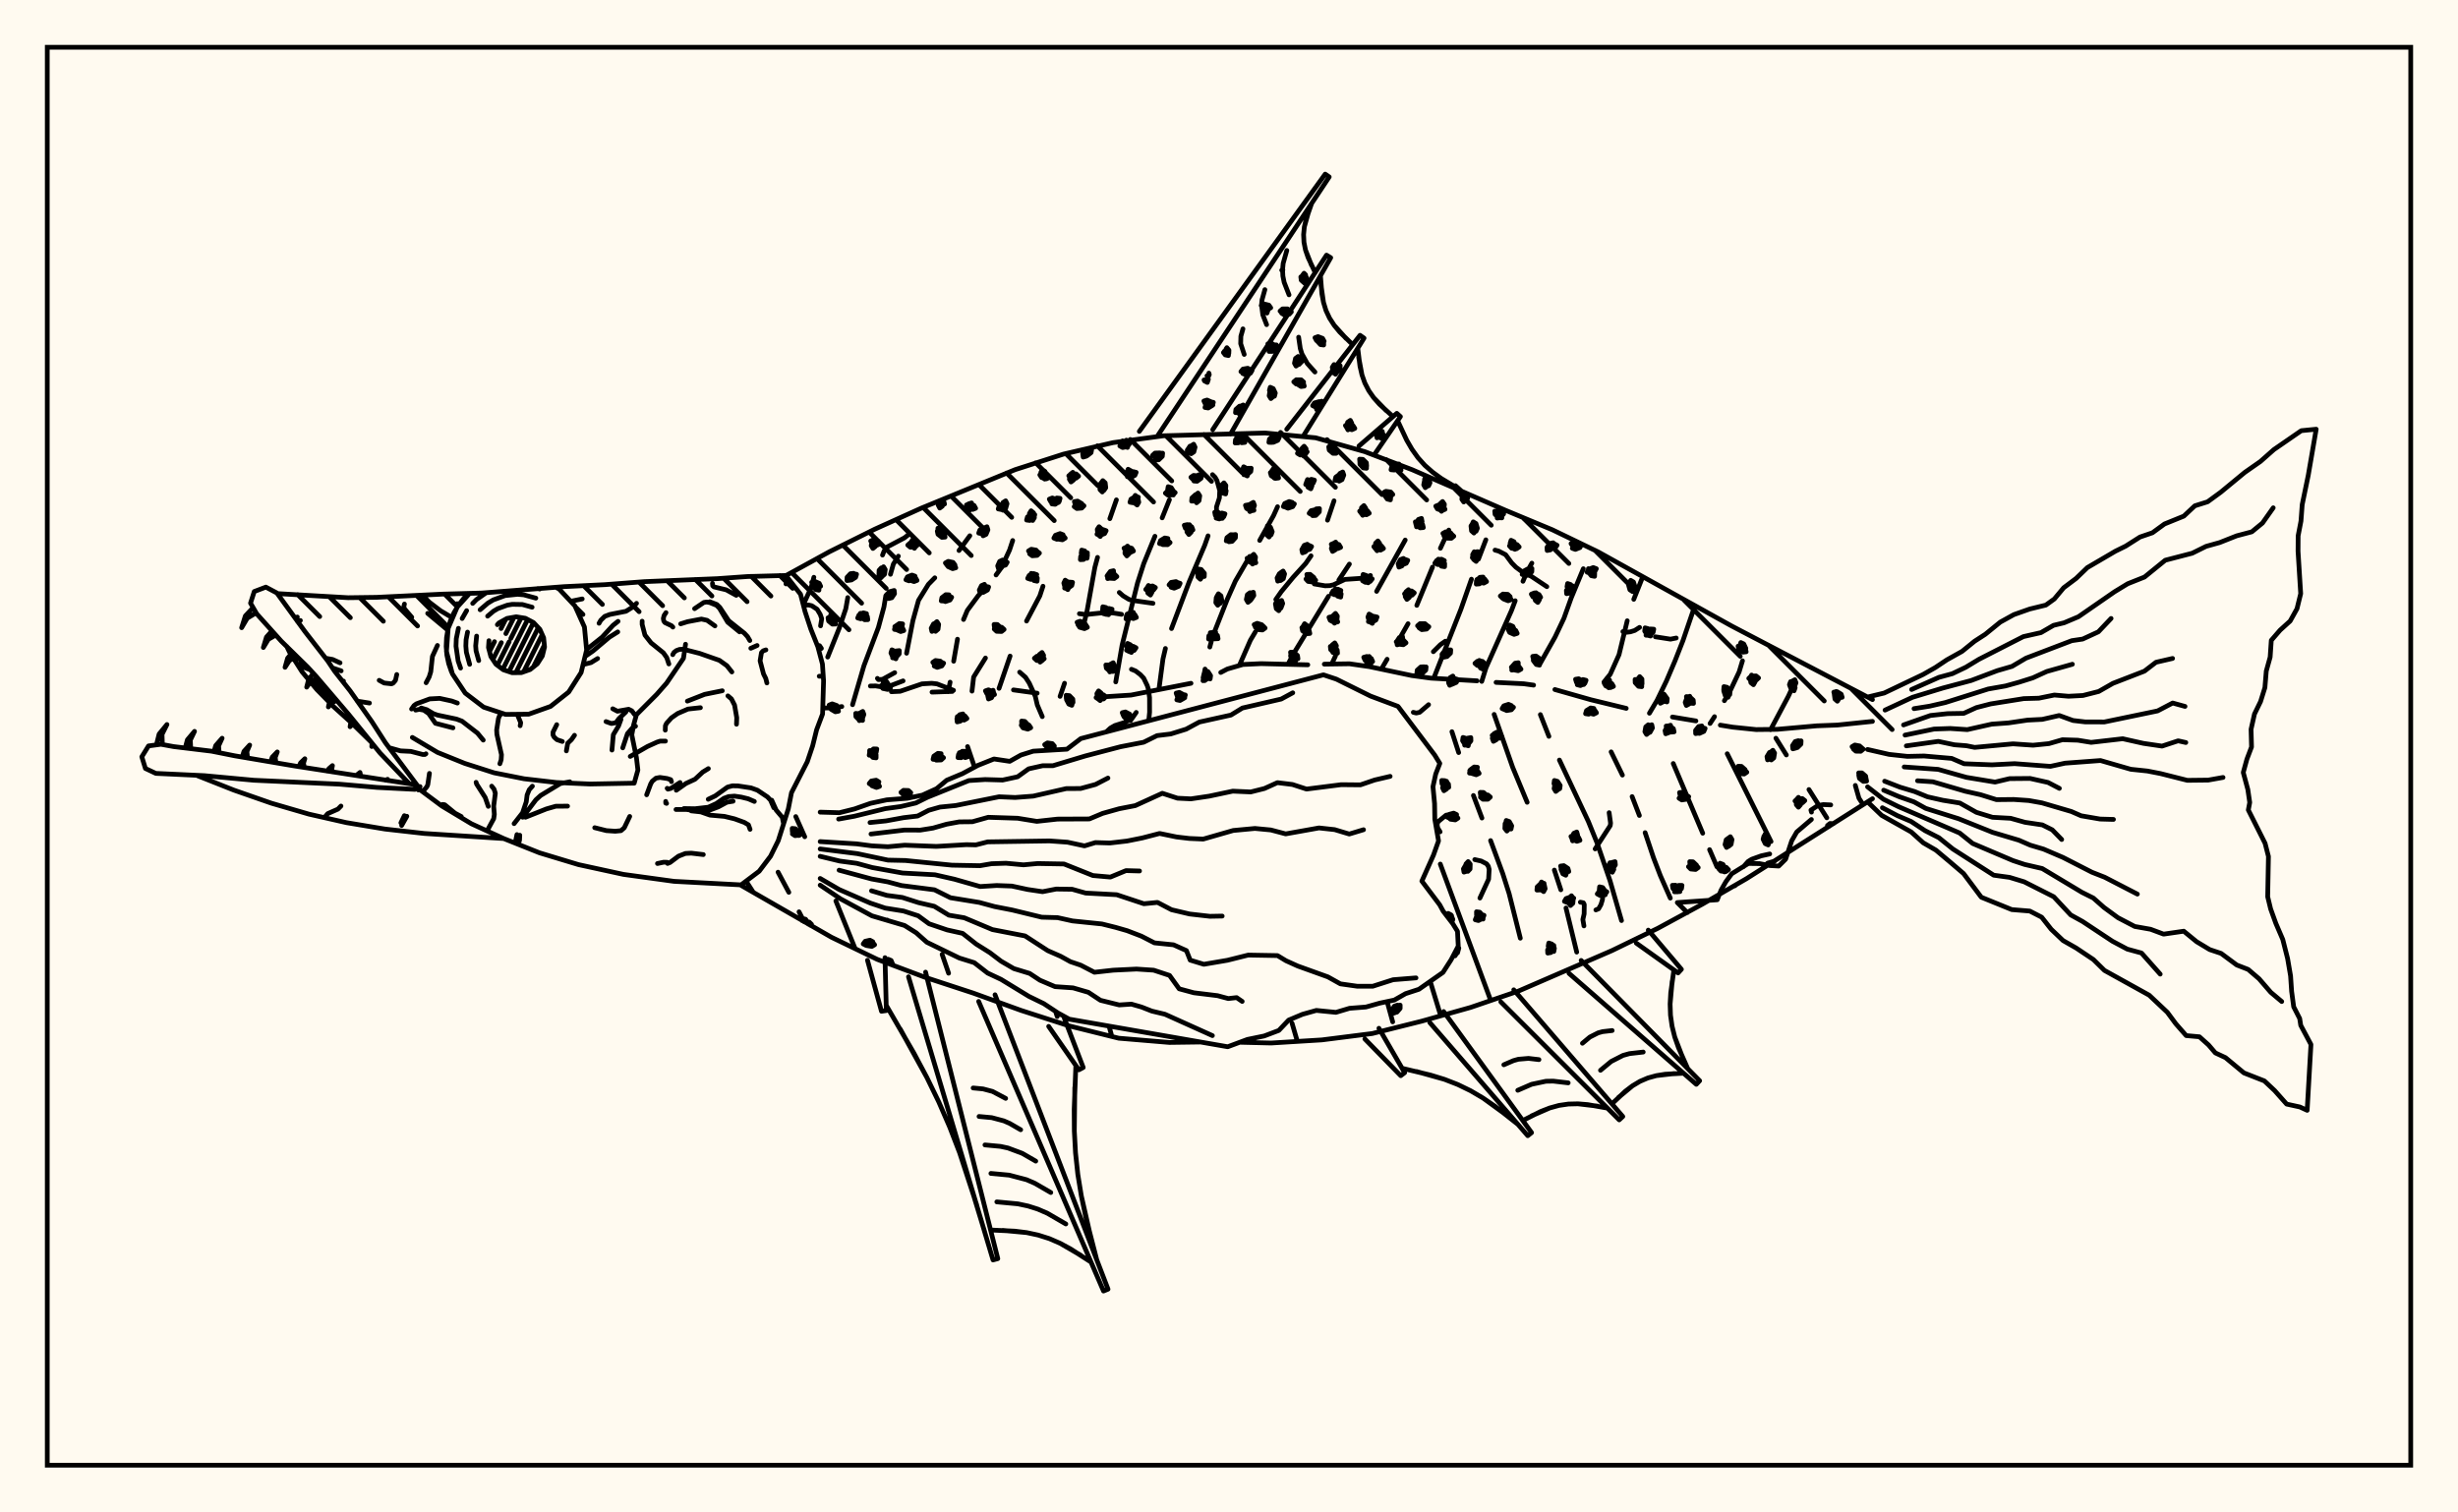 <svg xmlns="http://www.w3.org/2000/svg" width="520" height="320"><rect x="0" y="0" width="520" height="320" fill="floralwhite"/><rect x="10" y="10" width="500" height="300" stroke="black" stroke-width="1" fill="none"/><path stroke="black" stroke-width="1" fill="none" stroke-linecap="round" stroke-linejoin="round" d="
M 166.27 121.78 175.42 116.76 185.05 111.97 194.85 107.54 214.75 99.37 224.99 96.08 235.47 93.65 246.13 92.2 267.64 91.61 278.34 92.63 288.7 95.55 298.75 99.38 318.48 107.96 328.41 112.09 338.1 116.77 366.31 132.43 396.13 148.02 
M 396.13 168.99 369.47 185.91 360.16 191.29 350.7 196.42 341.02 201.12 321.28 209.67 311.1 213.15 300.75 216.06 290.31 218.67 279.64 220.02 268.9 220.68 262.28 220.52 
M 253.98 220.47 247.39 220.56 236.67 219.66 226.23 217.07 215.99 213.77 205.88 210.11 195.66 206.76 185.59 202.98 175.9 198.3 156.78 187.32 
M 174.08 149.8 176.2 149.78 178.09 149.49 
M 197.17 146.44 201.46 146.29 
M 214.4 145.97 219.42 146.66 
M 233.17 147.45 239.28 147.06 251.96 144.57 
M 258.25 142.28 259.65 141.55 262.94 140.59 266.79 140.41 276.67 140.66 
M 280.16 140.52 285.49 140.44 289.67 141.04 298.65 142.93 302.71 143.48 312.48 144.05 
M 316.5 144.38 322.36 144.67 324.44 144.96 
M 328.94 145.89 336.55 148.05 344.04 149.87 
M 353.81 151.7 358.78 152.53 
M 363.94 153.42 366.57 153.85 371.52 154.36 375.96 154.31 384.33 153.57 388.73 153.4 396.13 152.63 
M 157.84 186.43 159.37 188.81 
M 164.6 184.53 166.88 188.79 
M 169.04 192.92 170.13 195.03 
M 172.18 122.14 171.58 124.37 169.94 127.96 
M 168.35 172.77 170.25 177.04 
M 176.83 190.62 180.91 200.72 
M 179.35 126.43 178.93 128.8 177.51 133 175.1 139.02 
M 187.67 194.65 187.7 194.73 
M 190.05 117.67 188.99 119.36 188.38 121.51 
M 187.39 126.04 187 128.42 185.82 132.78 182.77 140.85 180.36 149.1 
M 199.31 201.93 200.68 205.91 
M 205.17 113.35 202.88 116.48 
M 197.76 122.25 196.41 123.63 194.32 127.01 193.13 131.3 191.79 138.21 
M 214.24 114.36 213.57 116.39 211.86 120.08 210.72 121.65 
M 208.27 124.62 206.96 126.02 204.64 129.15 203.84 131.07 
M 202.56 135.24 201.75 139.9 
M 201 144.33 200.58 146.35 
M 204.69 157.96 206.17 162.31 
M 223.3 213.98 223.66 215.08 
M 220.65 124.03 219.98 126.07 217.17 131.4 
M 213.69 138.81 211.35 145.64 
M 234.62 217.1 235.15 219.04 
M 236.18 105.76 234.79 109.74 
M 232.19 117.93 231.62 120.05 229.97 129.26 229.44 131.44 
M 225.21 144.56 224.26 147.34 
M 247.4 105.73 245.86 109.57 
M 244.33 113.46 241.97 119.23 240.65 123.34 237.39 136.46 236.04 144.28 
M 255.57 113.37 254.86 115.38 251.6 123.04 247.84 132.99 
M 246.55 137.2 246.03 139.43 245.18 145.83 
M 265.11 219.67 265.37 220.6 
M 270.27 107.21 269.42 109.09 266.49 114.34 
M 264.38 117.72 261.35 122.94 259.65 126.76 256.52 134.71 255.94 136.9 
M 254.93 141.56 254.5 144.02 
M 273.34 216.49 274.46 220.34 
M 282.22 105.96 280.84 110.06 
M 277.35 117.6 276.22 119.23 273.57 122.14 271.05 125.19 269.9 126.84 
M 265.57 133.71 264.52 135.47 262.24 140.68 
M 285.47 119.35 283.24 122.72 
M 281.05 126.16 273.55 138.48 272.5 140.51 
M 293.51 212.13 294.63 216.2 
M 297.28 114.26 291.23 125.12 
M 282.53 138.78 281.77 140.4 
M 302.57 207.64 304.71 214.66 
M 306.5 112.15 304.72 116 
M 303.05 119.99 299.73 128.08 
M 297.88 131.96 295.79 135.63 
M 293.45 139.48 292.23 141.57 
M 304.7 182.82 315.37 211.69 
M 314.34 114.21 312.77 118.31 
M 311.29 122.54 309.06 128.91 303.3 143.53 
M 307.16 154.81 308.59 159.23 
M 311.71 168.31 313.51 173.08 
M 315.34 177.85 317.91 184.82 319.26 189.06 321.63 198.5 
M 324.07 119.15 323.05 120.97 322.19 122.99 
M 320.55 127.1 319.76 129.19 314.38 141.26 313.47 144.17 
M 316.09 151.15 320.01 162.34 323.08 169.75 
M 328.83 184.09 330.2 188.26 
M 331.29 192.11 333.56 201.44 
M 334.96 120.33 332.4 126.5 330.86 130.81 328.98 134.78 325.81 140.41 
M 325.87 151.19 327.68 155.8 
M 329.9 160.81 336.02 173.8 337.86 178.33 340.6 186.32 343.04 194.77 
M 347.31 122.58 345.63 126.8 
M 344.25 131.34 342.51 138.52 340.66 142.64 339.33 144.3 
M 340.84 159.08 343.23 163.99 
M 345.28 168.54 346.82 172.54 
M 348.03 176.17 349.82 181.52 351.26 185.27 353.36 190.02 
M 358.34 128.79 356.05 135.5 354.35 139.83 352.54 144.08 350.56 148.17 348.94 150.9 
M 353.98 161.54 360.22 176.29 
M 361.67 179.77 363.23 183.4 
M 368.63 139.81 367.92 142.16 365.95 146.32 364.8 148.25 
M 362.71 151.63 361.77 153.07 
M 365.4 159.47 374.67 178.05 
M 379.33 145.14 378.35 147.28 374.57 154.39 
M 375.7 156.19 377.91 159.73 
M 382.69 167.05 386.47 173.03 
M 201.72 146.05 198.2 144.69 197.1 144.57 195.05 144.69 190.44 146.26 188.58 146.35 
M 327.24 124.12 324.02 121.98 321.85 120.86 320.69 120 319.81 119.1 318.52 117.36 317.06 116.6 316.28 116.39 
M 191.05 144.06 187.66 145.35 187.08 145.42 185.26 145.13 184.13 145.15 
M 368.8 183.41 369.82 182.27 370.58 181.8 372.58 181.08 374.39 180.68 
M 383.23 171.83 383.11 171.4 384.62 170.41 385.76 170.23 387.3 170.3 
M 237.27 129.98 235.45 129.68 232.96 129.69 229.81 130.02 228.35 129.85 
M 192.17 113.14 191.33 113.8 187.6 115.77 187.04 116.57 186.7 117.44 
M 340.42 171.94 340.72 174.15 340.65 174.68 337.46 179.61 
M 313.08 190.01 314.92 186.02 315.04 183.96 314.86 183.27 314.5 182.77 313.34 182.17 311.99 181.87 
M 243.02 152.49 243.2 150.69 243.19 147.6 242.95 145.81 242.7 145.04 241.95 143.48 241.23 142.72 240.25 141.97 239.36 141.6 
M 189.28 142.32 186.72 143.73 185.84 143.79 185.62 143.53 
M 243.92 127.65 239.49 127.02 238.82 126.81 237.59 126.06 236.79 125.35 
M 234.04 154.85 234.92 154.04 235.87 153.5 237.99 152.83 239.42 152.1 240.37 150.73 
M 289.93 121.76 288.39 122.33 284.54 122.59 282.09 123.73 281.3 123.91 280.33 123.94 278.04 123.55 
M 373.4 183.21 373.94 182.62 375.45 182.18 
M 305.77 135.66 304.72 136.4 303.23 137.88 
M 304.66 175.99 304.16 175.18 304.02 174.44 304.23 173.86 305.92 172.47 307.57 172.2 
M 298.99 150.71 299.61 150.86 300.33 150.71 302.22 149.09 
M 220.5 151.62 219.44 149.14 219.02 147.33 217.75 144.54 216.95 143.3 215.71 142.21 
M 343.33 133.63 343.99 133.79 344.92 133.68 345.84 133.39 346.86 132.74 
M 169.96 128.05 171.04 128 171.74 128.16 172.87 128.91 173.53 130.01 173.84 130.92 173.59 132.42 
M 337.61 192.52 338.19 192.28 338.68 191.41 339 190.36 339.19 188.39 
M 354.61 134.99 353.4 135.23 350.2 134.73 
M 392.5 166.18 393.27 168.88 393.84 169.76 
M 257.38 108.47 257.35 107.27 257.97 105.35 258.04 103.79 257.45 101.67 257.06 100.98 256.51 100.42 
M 335.09 195.9 334.86 194.55 335.13 193.36 335.16 191.36 334.97 191.01 334.33 190.88 
M 205.63 146.23 205.98 143.24 208.48 139.22 
M 241.03 91.27 280.35 36.84 281.2 37.43 244.87 92.25 
M 256.56 90.9 280.63 53.98 281.52 54.52 260.32 91.85 
M 272.21 90.82 287.72 70.94 288.57 71.54 275.75 92.21 
M 287.5 94.36 295.5 87.45 296.27 88.14 290.72 96.23 
M 307.91 102.76 309.3 104.01 
M 277.49 43.02 276.32 46.35 275.94 48 275.78 49.64 275.86 51.26 276.18 52.88 276.73 54.48 278.23 57.67 
M 279.35 58.35 279.65 62.16 279.99 63.97 280.52 65.7 281.28 67.32 282.26 68.83 283.44 70.26 286.17 72.93 
M 287.24 73.68 287.71 77.5 288.13 79.32 288.74 81.04 289.57 82.65 290.61 84.14 291.85 85.54 294.7 88.14 
M 295.67 89.01 297.6 93.14 298.72 95.07 299.99 96.85 301.45 98.47 303.1 99.92 304.9 101.23 308.81 103.57 
M 276.87 44.69 275.94 48 275.78 49.64 275.86 51.26 276.18 52.88 277.44 56.08 
M 272.23 52.99 271.46 55.72 271.33 57.07 271.4 58.41 271.67 59.74 272.7 62.38 
M 267.59 61.28 266.99 63.43 266.88 64.5 267.15 66.61 267.96 68.69 
M 262.95 69.58 262.51 71.15 262.47 72.71 263.22 74.99 
M 279.46 60.27 279.99 63.97 280.52 65.7 281.28 67.32 282.26 68.83 284.77 71.61 
M 274.73 71.34 275.08 73.74 275.42 74.86 276.56 76.9 278.18 78.71 
M 287.44 75.61 288.13 79.32 288.74 81.04 289.57 82.65 290.61 84.14 293.24 86.86 
M 173.51 171.83 177.59 171.95 180.79 171.15 184.15 169.97 187.61 169.23 191.94 168.9 195.14 168.23 198.15 166.86 200.28 165.08 203.6 163.69 206.85 161.95 210.28 160.58 213.61 161.08 215.98 159.75 218.59 158.93 225.72 158.51 228.65 156.27 279.98 142.78 282.71 143.69 289.93 147.27 295.75 149.45 303.52 159.76 304.6 161.52 303.73 163.77 303.15 166.44 303.49 170.03 303.54 173.33 304.33 177.91 303.26 180.91 300.8 186.42 304.57 191.43 305.3 192.77 307.35 195.44 308.34 197.04 308.5 200.17 306.99 203.06 305.27 205.74 300.18 209.31 297.36 210.23 294.97 211.59 291.89 212.24 288.97 213.06 285.5 213.33 282.62 214.19 278.47 213.78 275.55 214.6 272.62 215.83 270.54 218.02 267.44 219.19 263.89 219.92 259.73 221.47 226.2 215.63 223.82 214.32 220.83 212.35 217.67 210.81 211.77 207.21 208.94 205.88 206.11 203.68 202.94 202.69 196.08 199.36 193.83 197.36 191.36 195.81 184.46 193.77 177.81 190.17 173.51 187.28 
M 177.41 173.3 180.72 172.7 187.28 171.09 190.58 170.64 193.77 169.89 196.21 168.68 204.97 165.15 208.4 164.93 212.11 165.04 215.28 164.35 217.61 162.67 220.56 162.01 222.73 162.01 229.61 159.94 237.06 157.99 241.95 157.04 244.78 155.64 247.67 155.29 250.92 154.28 253.72 152.77 260.41 151.29 262.84 149.8 271.05 147.9 273.49 146.58 
M 184.05 174.03 187.45 173.68 191.16 173 194.13 172.65 196.47 171.44 198.86 170.76 202.18 170.43 211.36 168.58 214.76 168.73 218.58 168.44 225.56 166.85 228.6 166.83 231.77 165.97 234.39 164.62 
M 184.26 176.46 191.33 175.62 194.69 175.63 197.38 175.2 200.25 174.38 202.93 173.89 205.7 173.86 209.06 172.92 215.29 173.12 219.34 173.78 223.72 173.3 230.46 173.27 233.27 172.09 236.77 171.11 240.17 170.45 245.89 167.84 249.1 168.88 251.94 169.02 255.8 168.45 260.8 167.39 264.59 167.56 267.5 166.83 270.24 165.59 273.42 165.98 276.4 166.95 283.74 166.02 287.8 166.06 290.81 165.03 294.09 164.26 
M 173.51 178.06 181.23 178.54 184.41 178.96 187.84 179.15 191.39 178.82 198.09 179.08 204.43 178.71 206.45 178.76 208.95 178.12 222.03 177.92 225.83 178.19 229.43 178.97 231.74 178.27 234.8 178.36 238.43 177.94 241.66 177.29 245.32 176.34 248.9 177.08 251.61 177.4 254.55 177.53 260.89 175.71 265.49 175.28 268.85 175.6 271.99 176.43 279.04 175.17 282.35 175.53 285.44 176.46 288.46 175.55 
M 173.51 179.62 181.38 180.61 187.84 181.98 191.53 182.06 201.38 183.05 207.32 183.16 209.78 182.74 212.82 182.64 216.53 182.98 219.52 182.7 225.1 182.8 231.2 185.24 234.9 185.57 238.21 184.2 241.07 184.28 
M 173.51 181.18 177.65 182.18 181.25 182.66 184.52 183.55 190.93 184.71 197.79 185.08 201.91 186.02 207.35 187.57 210.85 187.35 214.06 187.47 217.39 188.19 220.56 188.66 223.44 188.1 226.83 188.15 229.67 188.95 236.24 189.3 241.99 191.21 244.88 190.93 247.84 192.48 251.66 193.38 255.96 193.87 258.56 193.82 
M 177.51 184.11 184.39 185.97 187.79 186.58 190.72 187.36 197.7 188.26 201.08 189.94 207.16 190.93 210.41 191.81 214.15 192.54 220.39 194.06 223.73 194.15 226.89 194.85 233.12 195.49 236.01 196.21 238.45 196.91 241.47 198.07 244.23 199.49 248.27 199.9 250.99 201.12 251.79 203.14 254.68 204.02 259.67 203.17 264.07 202.07 270.26 202.18 272.06 203.27 274.54 204.39 280.93 206.69 283.56 208.16 287.16 208.67 290.4 208.67 294.71 207.29 299.56 206.9 
M 184.37 188.47 187.61 189.44 190.89 189.88 194.33 190.98 197.65 191.75 200.73 193.63 203.99 194.18 209.95 196.68 216.86 198.02 221.67 201.14 224.39 202.33 226.45 203.47 228.63 204.21 231.53 205.71 235.49 205.27 240.43 205.03 244.06 205.27 247.43 206.38 249.46 209.21 252.57 210.05 257.58 210.66 259.84 211.27 261.61 211.07 262.79 211.88 
M 173.51 185.86 177.53 188.2 184.12 191.07 187.27 192.13 191.14 192.75 194.25 193.76 196.55 195.45 200.37 196.75 203.65 197.48 206.51 199.74 209.42 201.57 211.79 203.37 214.47 204.93 217.82 205.95 220 207.39 223.2 208.75 227.01 209.01 230.25 209.95 232.81 211.64 236.77 212.62 239.35 212.45 241.48 213.06 243.67 213.92 246.45 214.59 256.49 219.11 
M 225.16 215.41 229.16 225.86 228.24 226.35 221.85 217.16 
M 210.5 210.47 234.41 272.76 233.45 273.15 207.04 211.88 
M 195.81 205.68 211.09 266.3 210.08 266.58 192.2 206.67 
M 187.22 202.62 187.51 213.81 186.48 213.96 183.52 203.17 
M 227.6 225.43 227.25 234.71 227.28 239.32 227.53 243.92 228.02 248.48 228.76 253.02 229.71 257.54 232.02 266.53 
M 230.81 267.03 226.49 264.25 224.27 263.05 221.99 262.06 219.62 261.31 217.19 260.79 214.69 260.48 209.56 260.24 
M 208.3 260.59 204.9 249.41 203.01 243.9 200.92 238.48 198.61 233.16 196.07 227.94 193.33 222.8 187.48 212.69 
M 227.38 230.07 227.28 239.32 227.53 243.92 228.02 248.48 228.76 253.02 230.82 262.04 
M 228.66 265.6 224.27 263.05 221.99 262.06 219.62 261.31 217.19 260.79 212.14 260.32 
M 225.48 258.96 221.6 256.71 219.58 255.83 217.5 255.17 215.35 254.71 210.88 254.29 
M 222.3 252.31 218.93 250.36 217.18 249.6 213.5 248.63 209.63 248.27 
M 219.12 245.67 216.26 244.02 213.24 242.89 211.66 242.55 208.37 242.24 
M 215.93 239.03 213.59 237.68 212.37 237.15 209.81 236.47 207.12 236.22 
M 212.75 232.39 209.97 230.92 207.97 230.39 205.87 230.19 
M 206.64 254.98 203.01 243.9 200.92 238.48 198.61 233.16 196.07 227.94 190.45 217.73 
M 348.7 196.79 355.71 205.08 355.01 205.85 346.16 199.54 
M 334.5 203.21 359.57 228.66 358.86 229.42 331.93 205.94 
M 320.24 209.42 343.31 236.23 342.55 236.94 317.5 211.97 
M 305.41 214.02 324.01 239.64 323.2 240.29 302.48 216.35 
M 291.72 217.56 297.16 226.96 296.33 227.59 288.74 219.82 
M 354.12 205.21 353.45 210.05 353.32 212.43 353.4 214.79 353.73 217.11 354.3 219.4 355.09 221.66 357.06 226.12 
M 356.16 227.07 352.27 227.28 350.4 227.58 348.62 228.07 346.94 228.79 345.35 229.74 343.85 230.88 341.01 233.55 
M 340.05 234.45 335.88 233.71 333.82 233.54 331.8 233.59 329.81 233.88 327.85 234.42 325.93 235.17 322.15 237.08 
M 321.12 237.89 316.26 234.05 313.74 232.32 311.12 230.78 308.4 229.46 305.57 228.36 302.64 227.46 296.61 226.02 
M 353.75 207.64 353.32 212.43 353.4 214.79 353.73 217.11 354.3 219.4 356.03 223.89 
M 354.2 227.14 350.4 227.58 348.62 228.07 346.94 228.79 345.35 229.74 342.41 232.18 
M 347.63 222.59 344.72 222.92 343.35 223.3 340.85 224.58 338.59 226.45 
M 341.06 218.04 339.04 218.27 338.09 218.53 336.34 219.42 334.77 220.73 
M 337.96 234.03 333.82 233.54 331.8 233.59 329.81 233.88 327.85 234.42 324.04 236.08 
M 331.76 229.11 328.59 228.74 327.04 228.77 324.02 229.41 321.09 230.68 
M 325.57 224.19 323.36 223.93 321.22 224.11 320.18 224.4 318.14 225.28 
M 318.71 235.94 313.74 232.32 311.12 230.78 308.4 229.46 305.57 228.36 299.65 226.7 
M 395.09 147.48 398.61 146.63 406.83 142.71 409.43 141.23 411.88 139.6 415.09 137.81 417.73 135.67 420 134.2 423.16 131.63 426.04 130.04 429.38 128.86 432.81 128.02 434.6 126.73 436.58 124.36 439.21 122.38 441.59 120.09 447.54 116.61 449.69 115.55 452.73 113.62 455.36 112.72 457.91 110.86 462 109.2 464.32 107.02 467.03 106.17 469.81 104.14 474.89 99.95 478.21 97.63 481.04 95.13 486.85 91.12 490 90.81 488.32 100.57 487.04 106.76 486.78 110.24 486.18 113.37 486.16 116.63 486.72 125.6 485.94 128.79 484.49 131.4 482.36 133.33 480.5 135.48 480.26 139.03 479.44 141.98 479.15 145.48 478.23 148.43 476.94 151.08 476.22 154.3 476.32 158.04 475.34 160.63 474.57 163.44 475.54 167.04 475.94 169.78 475.64 171.37 479.19 178.43 479.9 181.2 479.74 189.73 480.36 192.3 481.46 195.35 482.93 198.77 483.95 202.8 484.58 206.48 484.8 209.74 485.24 213.02 486.51 215.5 486.73 216.93 488.89 220.98 488.09 234.92 486.55 234.21 483.75 233.6 481.22 230.75 479.04 228.7 474.71 227 470.81 223.77 468.67 222.77 467.23 221.09 465.3 219.36 462.5 219.11 460.3 216.6 458.51 214.18 454.67 210.56 445.21 205.32 442.87 203.02 439.19 200.56 436.45 199 433.94 196.61 431.93 194.06 429.41 192.76 425.6 192.45 419.15 189.83 415.4 184.82 412.45 182.3 409.55 179.87 406.86 178.31 404.32 176.02 398.07 172.51 395.09 169.65 
M 404.41 145.88 410.19 143.31 413.04 142.53 415.88 141.17 418.66 139.49 428.06 134.69 431.77 133.85 434.43 132.31 436.67 131.77 439.7 130.49 447.33 125.21 450.12 123.51 453.68 122.09 458.07 118.53 463.77 117.05 466.72 115.59 469.59 114.79 473.17 113.37 476.38 112.52 478.64 110.66 480.91 107.44 
M 398.79 150.24 404.6 147.53 411 145.58 417.01 143.98 422.52 141.9 425.65 140.99 428.6 139.25 438.3 135.55 440.6 135.21 443.92 133.68 446.61 130.85 
M 404.92 149.93 408.21 149.41 411.55 148.64 420.6 145.78 424.29 145.13 427.1 144.35 430.05 143.42 433.01 142.07 438.42 140.54 
M 402.7 153.38 408.39 151.38 412 150.99 415.43 150.93 418.11 149.71 421.13 148.93 428.13 147.81 431.33 147.72 434.61 147.05 437.6 147.31 440.65 147.15 443.99 146.3 447 144.58 453.66 142 456.11 140.12 459.62 139.31 
M 403.02 155.53 409.16 154.25 412.59 154.13 416.19 154.37 421.36 153.21 424.92 152.95 428.91 152.36 432.05 152.2 435.64 151.38 438.56 152.44 441.14 152.74 445.19 152.75 456.45 150.41 459.64 148.74 462.25 149.46 
M 403.29 157.81 410.06 156.86 413.46 157.58 416 157.78 417.75 158.13 425.86 157.38 430.1 157.67 433.47 157.33 436.32 156.51 439.56 156.61 442.39 157.07 449.07 156.3 453.45 157.28 457.39 157.86 460.8 156.74 462.42 157.1 
M 395.09 158.57 399.64 159.61 403.52 160.03 407.04 159.95 412.89 160.46 415.51 161.59 421.41 161.82 426.2 161.57 433.77 162.14 436.86 161.47 444.37 160.91 450.78 162.76 454.3 163.13 457.07 163.67 462.74 165.1 467.16 165.05 470.29 164.49 
M 402.84 162.27 410.03 162.78 416.01 164.47 422.06 165.47 425.13 164.74 429.47 164.7 433.27 165.55 435.67 166.8 
M 405.66 165.19 408.92 165.41 415.75 167.41 419 168.14 422.36 169.19 426 169.15 429.19 169.37 431.98 169.87 438.19 171.69 440.27 172.6 444.28 173.29 447.11 173.37 
M 398.7 165.28 401.97 166.55 405.04 167.47 407.78 168.59 411.02 169.32 414.61 169.9 418.11 171.87 421.52 172.92 425.35 173.13 428.39 173.98 432.07 174.53 434.16 175.57 436.16 177.62 
M 398.5 167.18 401.75 168.55 404.91 169.66 407.41 171.04 414.37 173.23 421.55 176.11 427.11 177.77 429.52 178.82 432.32 179.65 436.43 181.41 442.57 184.55 445.25 185.6 452.17 189.17 
M 395.09 166.48 398.45 169.1 401.61 170.66 414.56 176.24 417.33 178.46 425.85 182.08 428.33 182.9 432.04 183.76 440.43 188.79 442.85 190 445.1 191.99 448.06 194.16 451.62 196.02 454.96 196.61 457.72 197.64 461.99 197.02 464.7 199.24 467.47 200.91 469.89 201.72 473.19 204.17 475.61 205.11 477.92 207.09 480.39 209.95 482.71 211.9 
M 398.23 170.9 401.42 172.58 404.3 173.8 407.24 175.74 410.18 177.24 413.14 179.63 421.78 185.17 425.14 185.63 428.22 186.57 434.48 189.73 438.07 193.58 440.59 194.97 446.89 199.14 450.03 200.81 453.05 201.64 457 206.1 
M 383.21 173.38 380.11 176.03 379.05 177.88 377.75 181.79 376.29 183.24 374.4 183.13 372.21 182.72 369.88 182.69 366.35 184.87 365.13 186.53 364.1 188.33 363.29 190.37 354.84 190.96 356.96 193.09 
M 58.68 125.59 73.63 126.46 79.66 126.38 93.66 125.7 101.9 125.47 119.3 124.12 127.95 123.7 136.35 123.06 151.76 122.43 158.12 121.98 166.25 121.76 169.36 125.73 170.31 129.39 171.53 133.09 173.02 136.83 173.99 140.49 174.23 144.05 174.02 151.06 172.76 154.4 171.92 157.8 170.79 161.16 167.44 167.72 166.77 171.14 164.64 177.87 163.01 181.16 160.61 184.33 156.78 187.22 142.59 186.47 131.89 185 122.37 182.93 114.14 180.44 106.57 177.42 99.73 174.29 93.47 170.53 87.98 166.44 
M 78.52 157 74.44 153 70.58 149.51 67.04 145.9 63.91 142.15 61.25 137.98 60.66 136.76 
M 145.03 136.3 144.59 139.28 141.01 144.55 138.92 146.93 134.64 151.22 134.05 153.36 133.66 155.48 134.64 160.29 134.95 162.92 134.17 165.7 124.84 165.88 117.7 165.56 110.87 164.77 104.54 163.51 98.33 161.52 92.56 159.19 87.23 156.02 
M 86.54 165.76 80.4 159.32 73.72 151.1 66.89 143.1 65.11 141.16 59.5 135.65 54.32 129.88 53 127.61 53.79 125.15 56.24 124.22 58.58 125.46 64.54 133.66 69.33 139.83 70.79 142.01 74.08 146.18 78.66 152.67 81.54 157.15 88.3 166.2 
M 87.78 167.01 79.76 166.6 71.8 165.91 53.69 165.08 43.23 164.11 32.97 163.63 30.76 162.59 30 160.12 31.42 157.82 34.05 157.47 36.72 157.96 44.74 158.93 49.65 159.91 62.39 162.07 87.96 166.03 
M 95.7 142.56 94.45 137.83 94.81 132.94 96.73 128.44 99.35 125.54 
M 117.55 124.24 118.28 124.62 121.63 128.19 123.64 132.66 124.1 137.53 122.94 142.29 120.31 146.42 116.47 149.46 111.86 151.1 106.96 151.15 102.31 149.61 98.42 146.64 95.7 142.56 
M 95.52 142.15 94.92 140.4 94.54 138.6 94.39 136.76 94.47 134.92 94.77 133.1 95.29 131.33 96.04 129.64 96.98 128.06 98.11 126.61 99.17 125.54 
M 97.44 141.35 96.92 139.85 96.47 136.72 96.53 135.13 96.98 132.94 
M 97.77 130.86 98.72 129.2 
M 100 127.66 100.79 126.86 102.88 125.39 
M 113.8 124.51 114.16 124.63 
M 99.36 140.55 98.66 138 98.55 136.67 98.6 135.35 98.91 133.74 
M 101.57 129.01 103.22 127.6 104.36 126.92 106.85 126.01 109.48 125.74 110.81 125.85 113.36 126.55 
M 101.28 139.76 100.71 137.7 100.63 136.63 100.83 134.58 
M 103.16 130.36 104.39 129.32 105.31 128.77 107.31 128.04 108.37 127.86 110.51 127.9 112.57 128.47 
M 103.84 138.9 103.34 137 103.44 135.55 
M 105.22 132.17 105.56 131.79 107.27 130.84 109.2 130.5 111.14 130.81 112.87 131.72 114.21 133.15 115.01 134.94 115.2 136.89 114.73 138.79 113.68 140.44 112.15 141.66 110.3 142.31 108.34 142.33 106.48 141.71 104.92 140.53 103.84 138.9 
M 106.98 131.01 106 132.98 
M 104.61 135.76 103.56 137.85 
M 108.75 130.58 107.02 134.05 
M 106.06 135.97 104.27 139.55 
M 110.27 130.67 108.07 135.07 
M 107.72 135.78 105.23 140.76 
M 111.63 131.07 106.36 141.62 
M 112.86 131.72 107.67 142.11 
M 113.88 132.8 109.12 142.32 
M 114.71 134.26 110.77 142.15 
M 115.16 136.49 112.85 141.09 
M 62.98 125.8 67.64 130.45 
M 69.72 126.3 74.12 130.69 
M 76.09 126.43 81.1 131.44 
M 82.17 126.27 88.34 132.44 
M 88.13 125.99 94.16 132.03 
M 94.06 125.69 96.77 128.4 
M 117.56 124.24 117.57 124.25 
M 121.73 128.41 123.33 130.01 
M 123.48 123.92 127.44 127.88 
M 129.39 123.59 135.21 129.42 
M 135.18 123.15 140.18 128.15 
M 141.12 122.85 144.78 126.5 
M 147.11 122.6 150.61 126.1 
M 153.09 122.34 158.05 127.3 
M 158.93 121.94 163.09 126.11 
M 164.98 121.76 167.7 124.48 
M 143.86 165.56 141.95 166.8 141.3 166.97 141.14 166.79 
M 96.71 127.73 97.27 127.84 
M 163.71 170.91 163.01 169.3 162.37 168.62 160.24 167.19 158.88 166.7 156.13 166.28 154.94 166.26 153.9 166.54 151.32 168.39 149.83 169.11 
M 129.46 158.7 129.75 155.44 130.86 153.59 131.37 152.2 
M 173.31 143.08 174.17 143.06 
M 158.84 137.16 160.17 136.57 
M 158.68 175.47 158.34 174.52 157.46 174 155.4 173.25 153.26 172.73 150.19 172.46 148.26 171.78 146.22 171.56 
M 129.63 149.96 130.62 150.48 132.99 150.06 133.68 150.4 134.2 151.12 
M 156.46 133.69 153.95 131.64 152.21 128.7 151.61 128.08 150.16 127.49 149.51 127.37 148.9 127.46 146.94 128.78 
M 85.56 127.8 85.44 128.31 85.54 128.77 87.11 130.59 
M 92.54 136.56 91.48 138.88 91.13 142.13 90.79 143.23 90.15 144.45 
M 133.33 160.04 136.97 157.94 139.02 157.01 139.64 156.81 140.78 156.8 
M 154.83 142.17 153.77 140.84 152.19 139.71 148 138.24 144.55 137.36 143.75 137.4 143.09 137.64 142.59 138.03 142.32 138.51 
M 165.74 174.15 165.49 172.92 164.2 171.39 163.26 169.3 
M 148.18 149.73 145.54 150.02 143.36 150.96 142.06 151.87 141.02 153.02 140.77 153.53 140.74 154.48 
M 82.29 158.19 84.73 158.87 86.93 158.98 89.42 159.63 89.87 159.64 90.11 159.48 
M 105.75 161.59 106.02 160.76 106.09 159.67 105.12 155.36 105.07 154.43 105.45 152.02 105.64 151.51 106.14 150.88 
M 83.94 142.71 83.66 143.96 83.17 144.53 82.83 144.68 81.27 144.51 80.22 143.94 
M 166.27 123.54 167.45 123.29 
M 134.66 127.65 134.11 128.28 132.43 129.33 128.99 130.01 127.94 130.41 127.09 131.24 126.73 131.87 
M 159.59 169.57 158.29 169.01 156.82 168.65 155.38 168.44 154.13 168.54 153.15 168.9 151.53 170.02 149.84 170.79 147.03 171.11 144.68 171.07 
M 155.09 169.52 153.79 169.73 151.96 170.72 149.98 171.46 149.16 171.55 146.73 171.48 145.24 171.27 143.01 171.27 
M 72.18 141.94 70.32 141.31 
M 64.41 140.49 63.41 140.49 
M 141.02 169.98 140.84 169.92 140.83 169.56 
M 133.22 172.74 132.07 175.14 131.37 175.75 130.16 175.87 128.28 175.74 125.81 175.12 
M 120.07 170.56 117.58 170.58 115.59 171.15 111.17 172.91 
M 126.43 139.33 125.03 140.19 123.35 140.61 
M 71.94 140.24 70.35 139.52 68.92 139.27 
M 63.96 140.07 63.76 140.14 
M 136.8 168.16 137.66 165.85 137.98 165.3 138.77 164.64 139.61 164.49 141.12 164.71 141.9 164.96 142.05 165.38 
M 158.63 135.52 158.14 134.69 157.49 133.99 154.16 131.34 152.27 128.49 151.65 127.89 150.16 127.31 
M 89.36 125.92 90.81 127.4 93.19 129.21 95.03 130.31 
M 112.63 166.34 111.96 167.09 111.51 168.2 111.33 169.65 110.55 171.97 108.76 174.26 
M 131.74 158.23 132.74 155.22 133.8 153.99 134.45 153.65 
M 151.25 132.43 149.58 131.24 148.39 130.98 145.44 131.54 144 131.99 
M 162.24 144.5 162 143.54 161.53 142.6 160.8 139.82 161.09 138.08 161.45 137.7 162.03 137.5 
M 102.23 156.59 101.01 155.11 97.74 152.58 96.57 152.14 92.53 151.29 91.69 150.99 90.28 150.15 89.1 149.8 
M 90.85 163.63 90.5 166.02 90.3 166.47 89.41 167.51 
M 104.02 166.33 104.52 166.97 104.79 167.83 104.44 170.58 104.58 172.29 104.45 173.21 103.19 175.53 
M 152.8 146.15 149.07 146.91 145.42 148.34 
M 155.76 125.96 153.63 124.79 151.03 124.17 150.78 123.94 150.73 123.44 
M 119.82 158.87 120.11 157.24 120.89 156.5 121.54 155.57 
M 100.72 165.52 100.83 165.89 102.65 168.74 103.3 170.61 
M 123.17 126.72 120.72 127.22 
M 90.48 129.77 94.78 133.36 
M 128.2 152.67 129.34 153.08 130.3 152.91 130.94 152.04 132.41 150.63 
M 78.16 148.75 75.58 148.34 
M 70.91 147.83 69.17 146.94 66.82 144.19 
M 72.67 144.1 72.52 144.14 
M 65.63 141.71 64.12 141.14 
M 109.44 151.17 110.16 152.91 110.04 153.55 
M 63.55 131.28 62.96 131.53 
M 148.79 180.81 146.25 180.51 145.01 180.57 143.53 181.15 141.77 182.47 141.23 182.69 
M 140.89 129.62 140.49 130.22 140.33 130.85 140.42 131.39 140.67 131.73 142.07 132.39 142.35 132.68 
M 155.81 153.23 155.86 151.84 155.4 149.18 154.74 147.88 153.99 147.23 
M 97.59 172.76 96.26 172.05 94.08 170.26 93.63 170.2 93.23 170.36 
M 149.86 162.62 148.67 163.35 147.03 164.87 145.11 165.76 143.07 167.2 
M 95.83 154 92.12 153.03 90.67 150.95 89.65 150.25 88.69 150.08 87.92 150.24 
M 120.55 165.41 118.57 165.77 114.37 168.31 113.37 169.22 110.58 172.91 
M 117.78 153.32 116.99 154.91 116.99 155.51 117.25 155.98 117.83 156.5 118.96 156.88 
M 130.75 131.46 129.68 132.31 127.39 134.8 124.09 137.43 
M 109.36 176.58 108.98 178.38 
M 62.9 130.55 62.41 130.75 
M 96.76 148.75 95.58 148.32 93.02 147.76 90.92 147.87 88.08 148.92 87.59 149.28 87.07 150.01 
M 135.85 131.43 135.85 132.11 136.44 134.37 137.74 136.02 140.34 138.12 141.05 139.13 141.5 140.48 
M 139.09 182.7 140.37 182.43 141.16 182.44 141.24 182.64 
M 130.69 133.7 128.92 134.81 125.44 137.74 123.77 138.89 
M 109.96 176.71 109.91 177.77 109.62 178.64 
M 87.94 166.46 88.49 167.13 
M 78.7 157.23 78.65 157.95 79.05 157.66 
M 74.56 152.12 74.24 152.67 74.06 153.76 74.63 153.16 75.24 152.95 
M 70.43 147.28 69.77 148.2 69.47 149.57 70.16 148.69 71.24 148.22 
M 66.31 142.46 65.3 143.73 64.88 145.38 65.7 144.22 67.2 143.46 
M 61.91 138.01 60.84 139.26 60.3 141.19 61.23 139.75 62.77 138.91 
M 57.51 133.52 56.37 134.79 55.71 137 56.76 135.27 58.31 134.38 
M 53.55 128.56 51.9 130.32 51.12 132.81 52.3 130.8 54.19 129.66 
M 87.9 166.33 88.87 166.43 
M 81.56 165.07 82 164.88 82.18 165.16 
M 75.41 164.03 76.16 163.43 76.3 164.18 
M 69.28 163.16 69.57 162.63 70.33 161.98 70.19 162.7 70.37 163.32 
M 63.24 162.21 63.58 161.41 64.49 160.53 64.2 161.48 64.39 162.39 
M 57.25 161.15 57.6 160.19 58.66 159.09 58.22 160.26 58.37 161.34 
M 51.23 160.18 51.61 158.97 52.82 157.64 52.23 159.03 52.37 160.38 
M 45.26 159.03 45.63 157.75 46.99 156.19 46.25 157.81 46.35 159.25 
M 39.19 158.23 39.64 156.53 41.15 154.74 40.26 156.59 40.35 158.34 
M 33.09 157.6 33.66 155.31 35.32 153.29 34.28 155.37 34.35 157.53 
M 41.52 164.02 49.47 167.17 57.42 169.94 65.35 172.25 73.28 174.05 81.46 175.41 89.74 176.34 106.57 177.42 
M 68.61 172.99 69.34 172.14 71.49 171.19 72.13 170.54 
M 86.07 172.7 84.97 174.65 
M 85.57 172.59 85.14 173.66 
M 85.54 172.58 84.81 174.09 
M 167.47 121.12 179.6 133.25 
M 172.84 118.18 182.28 127.62 
M 178.3 115.31 187.48 124.49 
M 183.86 112.56 191.8 120.5 
M 189.55 109.93 196.59 116.98 
M 195.29 107.36 205.47 117.54 
M 201.22 104.97 208.64 112.39 
M 207.11 102.54 214.03 109.46 
M 212.95 100.07 223.03 110.15 
M 219.11 97.91 226.52 105.32 
M 225.47 95.96 232.26 102.75 
M 232.15 94.32 244.04 106.21 
M 239.12 92.98 247.89 101.75 
M 246.64 92.18 256.3 101.84 
M 254.7 91.92 262.83 100.05 
M 262.87 91.78 275.07 103.98 
M 270.9 91.49 282.51 103.1 
M 280.74 93.02 292.37 104.64 
M 293.27 97.23 301.82 105.78 
M 307.62 103.27 315.48 111.13 
M 322.17 109.5 331.9 119.22 
M 337.41 116.42 344.86 123.87 
M 356.27 126.97 368.16 138.86 
M 374.12 136.5 385.93 148.31 
M 391.63 145.69 400.29 154.36 
M 257.69 135.13 257.01 135.17 256.18 134.54 256.04 133.86 256.73 133.82 257.56 134.45 257.69 135.13 
M 257.18 133.77 257.11 134.45 256.36 135.17 255.68 135.21 255.74 134.52 256.49 133.8 257.18 133.77 
M 257.8 125.98 258.2 126.54 258.11 127.58 257.62 128.05 257.21 127.5 257.3 126.46 257.8 125.98 
M 258.15 127.67 257.61 127.25 257.41 126.23 257.76 125.63 258.3 126.06 258.49 127.08 258.15 127.67 
M 265.15 125.31 265.25 125.99 264.68 126.86 264.02 127.05 263.93 126.37 264.49 125.5 265.15 125.31 
M 264.43 125.41 264.76 126.01 264.55 127.02 264.01 127.44 263.67 126.84 263.88 125.82 264.43 125.41 
M 254.89 141.89 255.55 142.09 256.11 142.96 256.01 143.65 255.36 143.45 254.8 142.57 254.89 141.89 
M 255.32 141.99 255.64 142.6 255.4 143.61 254.84 144.01 254.52 143.41 254.76 142.39 255.32 141.99 
M 265.32 132.16 265.95 131.88 266.94 132.18 267.31 132.75 266.69 133.04 265.69 132.74 265.32 132.16 
M 265.57 132.71 266.12 132.3 267.16 132.39 267.64 132.89 267.08 133.29 266.04 133.2 265.57 132.71 
M 276.4 134 275.85 133.57 275.65 132.56 275.99 131.96 276.53 132.38 276.74 133.4 276.4 134 
M 275.42 132.8 276.11 132.74 276.95 133.36 277.1 134.03 276.41 134.08 275.57 133.47 275.42 132.8 
M 270.31 122.96 270.17 122.29 270.66 121.37 271.3 121.13 271.45 121.8 270.96 122.72 270.31 122.96 
M 270.92 122.83 270.62 122.21 270.89 121.2 271.45 120.82 271.76 121.43 271.49 122.44 270.92 122.83 
M 270.17 127.16 270.7 127.59 270.89 128.62 270.53 129.21 270 128.78 269.82 127.75 270.17 127.16 
M 270.38 128.98 270.15 128.33 270.52 127.36 271.13 127.04 271.36 127.68 270.99 128.65 270.38 128.98 
M 274.59 139.37 273.9 139.36 273.12 138.68 273.02 138 273.71 138 274.49 138.69 274.59 139.37 
M 273.25 138.12 273.86 138.44 274.23 139.41 274 140.06 273.39 139.73 273.02 138.76 273.25 138.12 
M 272.77 144.68 273.12 144.59 
M 281.15 130.61 281.82 130.45 282.74 130.93 283 131.57 282.33 131.73 281.41 131.25 281.15 130.61 
M 282.31 131.85 281.91 131.29 282.03 130.25 282.53 129.78 282.92 130.35 282.81 131.38 282.31 131.85 
M 282.38 136.02 282.72 136.61 282.54 137.63 282 138.06 281.65 137.47 281.84 136.45 282.38 136.02 
M 281.44 136.77 282.13 136.8 282.89 137.51 282.96 138.2 282.27 138.17 281.51 137.45 281.44 136.77 
M 289.66 138.89 290.08 139.44 290.01 140.48 289.53 140.97 289.11 140.42 289.18 139.38 289.66 138.89 
M 290.39 139.96 289.72 140.14 288.78 139.7 288.5 139.07 289.17 138.89 290.11 139.33 290.39 139.96 
M 309.51 156.03 310.17 156.23 310.72 157.11 310.62 157.79 309.96 157.59 309.41 156.71 309.51 156.03 
M 309.85 157.67 309.83 156.98 310.48 156.18 311.16 156.06 311.18 156.74 310.53 157.55 309.85 157.67 
M 307.36 143.04 307.62 143.67 307.29 144.66 306.69 145 306.44 144.37 306.77 143.38 307.36 143.04 
M 306.49 144.6 306.78 143.98 307.73 143.56 308.39 143.76 308.1 144.38 307.14 144.8 306.49 144.6 
M 249.66 123.42 249.36 124.04 248.4 124.45 247.75 124.25 248.05 123.63 249 123.21 249.66 123.42 
M 249.37 123.41 248.93 123.94 247.9 124.1 247.32 123.74 247.76 123.22 248.79 123.05 249.37 123.41 
M 239.35 138.04 238.73 137.74 238.33 136.78 238.54 136.13 239.16 136.43 239.56 137.39 239.35 138.04 
M 238.32 137.57 238.71 137 239.72 136.74 240.33 137.05 239.94 137.61 238.93 137.87 238.32 137.57 
M 240.41 130.63 239.77 130.88 238.79 130.53 238.45 129.93 239.09 129.68 240.07 130.03 240.41 130.63 
M 239.77 129.57 239.68 130.25 238.9 130.94 238.21 130.95 238.3 130.26 239.08 129.57 239.77 129.57 
M 242.39 124.72 242.81 124.18 243.83 123.97 244.43 124.31 244.01 124.85 242.99 125.06 242.39 124.72 
M 242.96 123.87 243.5 124.28 243.71 125.3 243.38 125.9 242.83 125.48 242.62 124.47 242.96 123.87 
M 308.15 172.34 307.76 172.91 306.76 173.18 306.14 172.87 306.53 172.31 307.53 172.04 308.15 172.34 
M 306.38 172.82 306.96 172.44 307.99 172.58 308.44 173.1 307.87 173.47 306.84 173.33 306.38 172.82 
M 305.47 167.3 305.18 166.68 305.46 165.67 306.03 165.29 306.32 165.92 306.05 166.92 305.47 167.3 
M 306.49 166.58 305.81 166.54 305.06 165.82 305 165.13 305.68 165.17 306.43 165.89 306.49 166.58 
M 305.43 138.97 305.48 138.28 306.22 137.55 306.91 137.5 306.86 138.19 306.12 138.92 305.43 138.97 
M 306.37 137.47 306.41 138.15 305.77 138.98 305.1 139.11 305.06 138.43 305.69 137.6 306.37 137.47 
M 237.79 115.99 238.42 115.71 239.42 116 239.79 116.58 239.16 116.87 238.16 116.57 237.79 115.99 
M 238.53 115.54 238.94 116.09 238.88 117.13 238.39 117.62 237.98 117.07 238.04 116.03 238.53 115.54 
M 247.08 113.94 246.87 114.59 245.98 115.13 245.3 115.01 245.52 114.36 246.41 113.82 247.08 113.94 
M 245.46 114.78 245.99 114.33 247.03 114.34 247.54 114.79 247.02 115.24 245.98 115.23 245.46 114.78 
M 254.77 121.98 254.1 121.87 253.43 121.07 253.44 120.38 254.12 120.49 254.79 121.29 254.77 121.98 
M 253.72 120.49 254.22 120.96 254.33 121.99 253.94 122.56 253.44 122.09 253.33 121.05 253.72 120.49 
M 233.31 128.38 233.98 128.54 234.59 129.38 234.53 130.06 233.86 129.91 233.25 129.06 233.31 128.38 
M 233.41 129.82 233.67 129.19 234.6 128.73 235.27 128.9 235 129.53 234.07 130 233.41 129.82 
M 235.57 120.75 235.62 121.44 235 122.27 234.33 122.42 234.28 121.73 234.9 120.9 235.57 120.75 
M 234.2 121.85 234.75 121.43 235.79 121.5 236.28 121.99 235.73 122.4 234.69 122.33 234.2 121.85 
M 225.34 122.75 225.92 123.13 226.2 124.13 225.9 124.75 225.33 124.37 225.05 123.37 225.34 122.75 
M 225.22 124.43 225.37 123.76 226.22 123.15 226.9 123.21 226.74 123.88 225.9 124.49 225.22 124.43 
M 232.76 113.51 232.25 113.05 232.13 112.01 232.51 111.44 233.02 111.91 233.15 112.94 232.76 113.51 
M 232.07 113.03 232.39 112.42 233.36 112.05 234.01 112.28 233.69 112.89 232.72 113.26 232.07 113.03 
M 290.32 131.89 289.73 131.54 289.39 130.56 289.64 129.92 290.24 130.27 290.58 131.25 290.32 131.89 
M 289.49 131.52 289.74 130.88 290.65 130.4 291.32 130.55 291.07 131.19 290.16 131.68 289.49 131.52 
M 310.88 163.57 311.03 162.9 311.86 162.28 312.55 162.33 312.4 163 311.57 163.62 310.88 163.57 
M 310.93 163.05 311.55 162.76 312.55 163.05 312.92 163.63 312.3 163.92 311.3 163.62 310.93 163.05 
M 315.68 155.59 316.24 155.19 317.28 155.31 317.75 155.81 317.18 156.2 316.15 156.09 315.68 155.59 
M 316.68 154.91 316.92 155.55 316.54 156.52 315.94 156.85 315.7 156.2 316.08 155.23 316.68 154.91 
M 240.17 104.81 240.71 105.24 240.91 106.26 240.57 106.85 240.03 106.43 239.83 105.41 240.17 104.81 
M 240.83 105.19 240.62 105.85 239.72 106.38 239.05 106.26 239.26 105.61 240.15 105.07 240.83 105.19 
M 263.83 118.11 264.5 117.95 265.42 118.42 265.68 119.06 265.01 119.22 264.09 118.75 263.83 118.11 
M 264.98 119.34 264.59 118.77 264.72 117.74 265.23 117.28 265.61 117.85 265.49 118.88 264.98 119.34 
M 251.64 111.01 252.06 111.56 251.99 112.6 251.51 113.09 251.1 112.54 251.16 111.51 251.64 111.01 
M 252.37 112.12 251.7 112.27 250.78 111.78 250.54 111.13 251.21 110.99 252.12 111.48 252.37 112.12 
M 261.38 113.09 261.36 113.77 260.66 114.54 259.98 114.62 260 113.93 260.7 113.17 261.38 113.09 
M 261.06 113.16 260.93 113.84 260.11 114.47 259.42 114.43 259.56 113.76 260.38 113.12 261.06 113.16 
M 313.15 167.65 313.84 167.67 314.61 168.36 314.7 169.04 314.01 169.03 313.24 168.34 313.15 167.65 
M 313.2 168.67 313.72 168.21 314.76 168.2 315.28 168.64 314.77 169.1 313.73 169.11 313.2 168.67 
M 318.13 149.97 318.58 149.45 319.6 149.29 320.19 149.65 319.74 150.17 318.72 150.34 318.13 149.97 
M 319.76 149.29 319.4 149.88 318.41 150.19 317.78 149.92 318.14 149.34 319.13 149.02 319.76 149.29 
M 329.5 165.41 329.85 166 329.67 167.02 329.13 167.45 328.78 166.86 328.96 165.84 329.5 165.41 
M 329.97 166.87 329.31 166.68 328.75 165.81 328.84 165.13 329.5 165.32 330.07 166.19 329.97 166.87 
M 219.9 117.02 219.41 117.51 218.38 117.59 217.82 117.18 218.31 116.69 219.34 116.61 219.9 117.02 
M 219.63 116.92 219.04 117.27 218.02 117.1 217.58 116.57 218.17 116.21 219.19 116.39 219.63 116.92 
M 229.8 132.43 229.15 132.66 228.18 132.27 227.86 131.66 228.51 131.44 229.48 131.82 229.8 132.43 
M 228.04 132.15 228.67 131.86 229.67 132.14 230.04 132.72 229.42 133.01 228.42 132.72 228.04 132.15 
M 225.35 113.85 224.76 114.21 223.74 114.04 223.3 113.51 223.88 113.15 224.91 113.32 225.35 113.85 
M 224.9 113.14 224.57 113.74 223.59 114.1 222.95 113.85 223.28 113.25 224.26 112.89 224.9 113.14 
M 230.05 116.96 229.99 117.65 229.25 118.37 228.56 118.41 228.62 117.73 229.37 117 230.05 116.96 
M 229.97 118.12 229.31 117.94 228.73 117.07 228.83 116.39 229.49 116.57 230.06 117.44 229.97 118.12 
M 239.22 152.42 238.53 152.38 237.79 151.65 237.74 150.96 238.42 151 239.16 151.73 239.22 152.42 
M 239.27 151.75 238.6 151.91 237.67 151.43 237.42 150.79 238.09 150.63 239.01 151.11 239.27 151.75 
M 248.96 148.07 249.19 147.43 250.09 146.91 250.76 147.04 250.54 147.69 249.64 148.21 248.96 148.07 
M 250.65 147.62 249.98 147.78 249.06 147.29 248.82 146.65 249.49 146.49 250.4 146.98 250.65 147.62 
M 268.25 111.55 268.75 112.02 268.86 113.05 268.47 113.62 267.97 113.15 267.86 112.12 268.25 111.55 
M 268.92 113.14 268.31 112.83 267.92 111.86 268.15 111.21 268.76 111.53 269.15 112.49 268.92 113.14 
M 297.13 125.64 297.6 125.14 298.63 125.03 299.2 125.43 298.73 125.93 297.69 126.03 297.13 125.64 
M 297.97 124.76 298.33 125.35 298.17 126.38 297.64 126.82 297.28 126.23 297.44 125.21 297.97 124.76 
M 300.21 132.83 300.68 132.32 301.71 132.21 302.28 132.6 301.81 133.1 300.78 133.22 300.21 132.83 
M 301.97 132.4 301.45 132.85 300.41 132.85 299.89 132.4 300.41 131.95 301.45 131.95 301.97 132.4 
M 289.45 123.31 288.8 123.1 288.26 122.22 288.37 121.54 289.02 121.75 289.57 122.63 289.45 123.31 
M 288.25 122.87 288.68 122.33 289.7 122.14 290.3 122.48 289.87 123.02 288.85 123.21 288.25 122.87 
M 283.63 126.33 282.97 126.13 282.42 125.24 282.52 124.57 283.18 124.77 283.73 125.65 283.63 126.33 
M 283.67 124.93 283.31 125.51 282.32 125.83 281.69 125.55 282.05 124.97 283.04 124.66 283.67 124.93 
M 296.7 134.68 296.8 135.36 296.24 136.24 295.58 136.43 295.48 135.75 296.04 134.88 296.7 134.68 
M 295.38 135.79 295.95 135.4 296.98 135.51 297.45 136.01 296.88 136.41 295.85 136.29 295.38 135.79 
M 277.47 115.63 277.11 116.21 276.12 116.52 275.49 116.24 275.85 115.66 276.84 115.35 277.47 115.63 
M 276.56 115.15 276.7 115.82 276.2 116.73 275.55 116.97 275.41 116.29 275.92 115.38 276.56 115.15 
M 235.51 142.06 234.83 142.06 234.05 141.37 233.95 140.69 234.64 140.69 235.42 141.38 235.51 142.06 
M 234.77 142.16 234.53 141.52 234.9 140.55 235.5 140.22 235.74 140.86 235.37 141.84 234.77 142.16 
M 312.95 139.73 313.57 140.01 314.01 140.96 313.81 141.62 313.19 141.33 312.76 140.39 312.95 139.73 
M 314.11 140.37 313.59 140.82 312.55 140.8 312.03 140.35 312.56 139.9 313.6 139.92 314.11 140.37 
M 265.28 107.97 264.6 108.1 263.71 107.57 263.48 106.92 264.16 106.79 265.06 107.32 265.28 107.97 
M 264.42 108.24 264.18 107.59 264.55 106.62 265.15 106.29 265.39 106.94 265.02 107.91 264.42 108.24 
M 271.5 107.17 271.78 106.54 272.73 106.11 273.39 106.3 273.1 106.93 272.16 107.36 271.5 107.17 
M 271.85 107.26 272.2 106.67 273.19 106.35 273.83 106.61 273.47 107.2 272.48 107.53 271.85 107.26 
M 276.96 108.6 277.36 108.05 278.37 107.81 278.98 108.13 278.58 108.69 277.57 108.92 276.96 108.6 
M 277.69 109.1 277.73 108.42 278.45 107.67 279.14 107.62 279.1 108.3 278.37 109.05 277.69 109.1 
M 332.69 177.91 332.5 177.25 332.94 176.31 333.57 176.03 333.76 176.69 333.32 177.63 332.69 177.91 
M 332.34 176.97 332.99 176.76 333.95 177.17 334.25 177.79 333.6 178 332.64 177.59 332.34 176.97 
M 319.82 141.78 319.83 141.1 320.52 140.32 321.2 140.22 321.19 140.91 320.5 141.69 319.82 141.78 
M 319.74 141.17 320.33 140.83 321.35 141.03 321.77 141.58 321.18 141.91 320.16 141.71 319.74 141.17 
M 319.42 132.24 320.05 132.52 320.48 133.47 320.29 134.13 319.66 133.84 319.23 132.9 319.42 132.24 
M 319.06 133.18 319.72 132.97 320.67 133.39 320.97 134.01 320.31 134.22 319.36 133.8 319.06 133.18 
M 337.74 150.81 337.13 151.11 336.12 150.85 335.73 150.28 336.35 149.98 337.36 150.24 337.74 150.81 
M 337.19 149.89 336.99 150.55 336.11 151.1 335.43 151 335.63 150.34 336.51 149.79 337.19 149.89 
M 312.46 122.61 313.06 122.28 314.08 122.5 314.49 123.05 313.89 123.38 312.87 123.16 312.46 122.61 
M 313.75 122.09 313.72 122.78 313 123.53 312.31 123.59 312.35 122.9 313.07 122.15 313.75 122.09 
M 304.27 118.31 304.95 118.41 305.62 119.21 305.61 119.9 304.93 119.79 304.26 118.99 304.27 118.31 
M 305.56 118.61 305.17 119.18 304.17 119.45 303.55 119.15 303.94 118.58 304.94 118.31 305.56 118.61 
M 319.7 126.87 319.05 127.11 318.08 126.73 317.76 126.13 318.41 125.89 319.38 126.27 319.7 126.87 
M 319.48 126.24 318.93 126.65 317.89 126.59 317.4 126.1 317.95 125.69 318.98 125.75 319.48 126.24 
M 324.25 138.88 324.94 138.8 325.79 139.39 325.97 140.05 325.29 140.13 324.43 139.54 324.25 138.88 
M 324.42 139.08 325.09 139.22 325.73 140.04 325.69 140.73 325.01 140.59 324.38 139.76 324.42 139.08 
M 325.33 127.46 324.8 127.03 324.61 126.01 324.95 125.41 325.49 125.84 325.68 126.87 325.33 127.46 
M 325.93 126.37 325.3 126.63 324.31 126.3 323.96 125.71 324.6 125.45 325.58 125.78 325.93 126.37 
M 269.45 99.09 269.94 99.58 270.02 100.61 269.61 101.17 269.12 100.68 269.04 99.65 269.45 99.09 
M 268.75 99.99 269.43 99.9 270.3 100.47 270.49 101.13 269.81 101.22 268.94 100.65 268.75 99.99 
M 276.54 95.59 276.09 96.11 275.07 96.27 274.48 95.91 274.93 95.38 275.96 95.22 276.54 95.59 
M 275.79 96.49 275.36 95.95 275.41 94.91 275.89 94.41 276.31 94.95 276.26 95.99 275.79 96.49 
M 229.32 107.01 228.84 107.5 227.81 107.59 227.25 107.19 227.73 106.7 228.76 106.61 229.32 107.01 
M 229.07 107.21 228.39 107.33 227.5 106.79 227.29 106.13 227.97 106.02 228.86 106.56 229.07 107.21 
M 233.54 103.76 233.03 103.29 232.92 102.26 233.3 101.69 233.81 102.16 233.93 103.19 233.54 103.76 
M 233.06 102.02 233.55 102.51 233.61 103.54 233.19 104.09 232.71 103.6 232.65 102.56 233.06 102.02 
M 295.88 119.32 296.2 118.71 297.17 118.33 297.82 118.56 297.5 119.17 296.53 119.55 295.88 119.32 
M 296.91 118.15 297.07 118.82 296.59 119.74 295.95 119.99 295.79 119.32 296.27 118.4 296.91 118.15 
M 230.95 95.09 230.82 95.77 230.01 96.41 229.32 96.38 229.45 95.71 230.26 95.06 230.95 95.09 
M 230.26 94.96 230.36 95.64 229.81 96.52 229.15 96.71 229.05 96.03 229.6 95.16 230.26 94.96 
M 221.02 101.37 220.46 100.98 220.19 99.97 220.5 99.35 221.07 99.74 221.33 100.75 221.02 101.37 
M 219.98 100.47 220.6 100.17 221.6 100.45 221.98 101.02 221.36 101.32 220.36 101.04 219.98 100.47 
M 332.67 123.95 332.72 124.63 332.1 125.47 331.42 125.61 331.38 124.92 332 124.09 332.67 123.95 
M 332.69 125.25 332.03 125.03 331.51 124.13 331.63 123.46 332.28 123.68 332.81 124.57 332.69 125.25 
M 323.84 120.54 323.6 121.18 322.69 121.68 322.02 121.54 322.26 120.89 323.17 120.39 323.84 120.54 
M 322.65 121.78 322.69 121.09 323.41 120.34 324.09 120.28 324.06 120.97 323.33 121.71 322.65 121.78 
M 327.38 115.84 327.78 115.28 328.79 115.04 329.4 115.36 329 115.92 327.99 116.16 327.38 115.84 
M 328.59 114.84 328.63 115.52 327.99 116.34 327.31 116.47 327.28 115.79 327.92 114.97 328.59 114.84 
M 326.56 188.64 326 188.23 325.78 187.21 326.11 186.61 326.66 187.02 326.88 188.03 326.56 188.64 
M 326.65 186.89 326.58 187.58 325.82 188.29 325.14 188.32 325.2 187.64 325.96 186.92 326.65 186.89 
M 331.89 184.39 331.2 184.48 330.34 183.91 330.15 183.24 330.83 183.15 331.7 183.73 331.89 184.39 
M 330.45 183.26 331.07 183.57 331.46 184.53 331.25 185.18 330.63 184.88 330.23 183.92 330.45 183.26 
M 307.08 193.71 307.22 194.39 306.94 194.89 
M 306.34 194.12 306.43 193.95 307.08 193.71 
M 306.15 193.87 306.36 193.25 306.97 193.57 307.36 194.53 307.14 195.16 
M 310.77 182.74 310.89 183.41 310.36 184.31 309.71 184.52 309.59 183.84 310.12 182.95 310.77 182.74 
M 310.53 184.36 310.1 183.83 310.13 182.79 310.59 182.29 311.03 182.82 311 183.86 310.53 184.36 
M 313.95 193.65 313.7 194.29 312.77 194.77 312.1 194.6 312.36 193.97 313.28 193.49 313.95 193.65 
M 313.75 194.46 313.06 194.37 312.37 193.6 312.36 192.91 313.04 193 313.73 193.77 313.75 194.46 
M 221.99 105.61 222.62 105.36 223.61 105.7 223.95 106.3 223.31 106.55 222.33 106.21 221.99 105.61 
M 222.54 106.62 222.72 105.96 223.57 105.37 224.26 105.44 224.08 106.11 223.23 106.7 222.54 106.62 
M 291.32 116.52 290.91 115.96 291.01 114.92 291.5 114.45 291.9 115.01 291.81 116.04 291.32 116.52 
M 290.64 115.65 291.23 115.31 292.25 115.5 292.68 116.04 292.08 116.39 291.06 116.19 290.64 115.65 
M 281.64 115.16 282.28 114.9 283.27 115.22 283.62 115.81 282.99 116.07 282 115.75 281.64 115.16 
M 282.57 114.7 282.83 115.33 282.5 116.32 281.91 116.67 281.65 116.04 281.98 115.05 282.57 114.7 
M 320.49 116.22 319.87 115.92 319.47 114.96 319.67 114.31 320.29 114.61 320.7 115.56 320.49 116.22 
M 319.33 115.49 319.89 115.1 320.93 115.22 321.39 115.72 320.82 116.11 319.79 116 319.33 115.49 
M 313.17 116.79 313.01 117.46 312.16 118.06 311.48 117.99 311.64 117.32 312.49 116.72 313.17 116.79 
M 311.88 116.74 312.42 117.16 312.63 118.18 312.29 118.78 311.74 118.36 311.54 117.34 311.88 116.74 
M 288.54 106.97 288.93 107.54 288.8 108.57 288.29 109.03 287.91 108.46 288.03 107.43 288.54 106.97 
M 287.64 108.15 288.24 107.82 289.26 108.04 289.67 108.59 289.07 108.92 288.06 108.7 287.64 108.15 
M 300.72 109.68 300.85 110.36 300.32 111.26 299.67 111.47 299.54 110.8 300.07 109.9 300.72 109.68 
M 299.42 110.41 300.1 110.35 300.95 110.95 301.11 111.62 300.43 111.68 299.58 111.08 299.42 110.41 
M 292.61 104.32 293.19 103.95 294.21 104.1 294.66 104.62 294.09 104.99 293.06 104.84 292.61 104.32 
M 292.96 104.05 293.63 104.22 294.22 105.08 294.15 105.76 293.48 105.59 292.89 104.74 292.96 104.05 
M 239.36 101.24 238.76 100.9 238.41 99.92 238.66 99.28 239.26 99.62 239.61 100.59 239.36 101.24 
M 238.5 100.86 238.76 100.22 239.7 99.77 240.36 99.94 240.09 100.57 239.16 101.03 238.5 100.86 
M 238.94 93.93 238.52 94.48 237.5 94.69 236.9 94.35 237.32 93.81 238.34 93.6 238.94 93.93 
M 238.52 94.67 237.89 94.39 237.44 93.45 237.49 93.28 
M 238.29 93.13 238.7 94 238.52 94.67 
M 348.34 155.4 347.98 154.81 348.16 153.79 348.69 153.35 349.04 153.94 348.87 154.96 348.34 155.4 
M 348.43 155.16 348.29 154.49 348.79 153.58 349.44 153.34 349.58 154.02 349.08 154.93 348.43 155.16 
M 352.48 153.62 353.16 153.56 354.01 154.17 354.16 154.84 353.48 154.9 352.63 154.29 352.48 153.62 
M 353.41 153.44 353.54 154.12 353.03 155.02 352.38 155.25 352.25 154.57 352.76 153.67 353.41 153.44 
M 355.21 168.89 355.65 168.36 356.68 168.2 357.26 168.56 356.82 169.09 355.79 169.25 355.21 168.89 
M 357.01 168.89 356.32 168.96 355.47 168.36 355.31 167.69 355.99 167.62 356.84 168.22 357.01 168.89 
M 245.96 95.88 245.89 96.56 245.14 97.28 244.45 97.31 244.52 96.63 245.27 95.91 245.96 95.88 
M 245.92 96.26 245.42 96.73 244.38 96.76 243.84 96.33 244.35 95.86 245.39 95.83 245.92 96.26 
M 263.1 98.76 263.71 99.08 264.09 100.05 263.86 100.7 263.25 100.38 262.87 99.41 263.1 98.76 
M 263.14 100.44 263.23 99.76 264.01 99.08 264.7 99.07 264.61 99.75 263.82 100.44 263.14 100.44 
M 263.36 93.6 262.68 93.68 261.81 93.1 261.63 92.44 262.32 92.36 263.18 92.94 263.36 93.6 
M 262.81 92.29 262.74 92.98 261.99 93.69 261.3 93.72 261.37 93.04 262.12 92.32 262.81 92.29 
M 268.72 93.38 269.02 92.76 269.97 92.34 270.63 92.55 270.33 93.17 269.38 93.58 268.72 93.38 
M 270.03 92.26 269.92 92.94 269.12 93.6 268.44 93.59 268.55 92.91 269.34 92.24 270.03 92.26 
M 248.62 104.22 248.13 104.7 247.09 104.76 246.54 104.34 247.04 103.86 248.07 103.8 248.62 104.22 
M 248.23 104.73 247.58 104.53 247.02 103.65 247.13 102.97 247.78 103.17 248.34 104.05 248.23 104.73 
M 212.97 106.64 212.75 107.29 211.85 107.81 211.18 107.68 211.4 107.03 212.3 106.51 212.97 106.64 
M 212.17 107.95 211.88 107.32 212.18 106.33 212.76 105.96 213.04 106.58 212.75 107.58 212.17 107.95 
M 345.91 143.76 346.6 143.84 347.3 144.6 347.32 145.29 346.63 145.21 345.93 144.44 345.91 143.76 
M 346.94 145.24 346.48 144.73 346.46 143.7 346.89 143.16 347.36 143.67 347.38 144.71 346.94 145.24 
M 358.72 155.21 358.7 154.53 359.35 153.72 360.03 153.59 360.05 154.28 359.4 155.09 358.72 155.21 
M 358.84 154.99 359.13 154.36 360.07 153.93 360.73 154.12 360.45 154.75 359.5 155.18 358.84 154.99 
M 352.65 148.51 351.98 148.34 351.38 147.5 351.44 146.81 352.11 146.98 352.71 147.82 352.65 148.51 
M 352.03 146.87 352.25 147.52 351.86 148.48 351.25 148.8 351.03 148.15 351.41 147.18 352.03 146.87 
M 258.77 104.23 258.36 103.68 258.44 102.64 258.93 102.16 259.34 102.71 259.26 103.75 258.77 104.23 
M 258.2 102.74 258.86 102.95 259.4 103.83 259.29 104.51 258.63 104.3 258.09 103.42 258.2 102.74 
M 365.58 147.53 364.99 147.18 364.67 146.19 364.94 145.55 365.53 145.91 365.85 146.9 365.58 147.53 
M 365.94 146.95 365.27 146.79 364.66 145.96 364.71 145.27 365.38 145.42 366 146.26 365.94 146.95 
M 358.27 148.82 357.59 148.78 356.83 148.07 356.77 147.38 357.45 147.42 358.21 148.13 358.27 148.82 
M 357.48 147.31 357.72 147.95 357.36 148.93 356.75 149.26 356.51 148.61 356.88 147.64 357.48 147.31 
M 217.18 110.03 217.36 109.37 218.23 108.79 218.91 108.88 218.73 109.54 217.86 110.12 217.18 110.03 
M 218.47 110.12 217.94 109.68 217.77 108.66 218.13 108.07 218.66 108.51 218.83 109.53 218.47 110.12 
M 340.33 145.51 339.8 145.07 339.62 144.05 339.98 143.46 340.51 143.89 340.69 144.92 340.33 145.51 
M 339.37 144.54 340.01 144.28 340.99 144.63 341.33 145.22 340.69 145.48 339.71 145.13 339.37 144.54 
M 349.18 134.57 348.52 134.39 347.94 133.52 348.02 132.84 348.68 133.02 349.26 133.88 349.18 134.57 
M 348.22 134.4 348.35 133.72 349.17 133.08 349.86 133.12 349.72 133.79 348.91 134.43 348.22 134.4 
M 278.08 101.58 277.82 102.21 276.89 102.68 276.22 102.51 276.48 101.87 277.41 101.41 278.08 101.58 
M 276.61 101.46 277.21 101.8 277.56 102.78 277.31 103.42 276.71 103.08 276.36 102.11 276.61 101.46 
M 285.67 88.94 285.98 89.55 285.73 90.56 285.16 90.95 284.85 90.34 285.1 89.33 285.67 88.94 
M 284.63 90.03 285.26 89.75 286.25 90.06 286.62 90.64 285.99 90.92 284.99 90.61 284.63 90.03 
M 279.62 84.88 279.73 85.56 279.19 86.44 278.53 86.65 278.42 85.97 278.97 85.09 279.62 84.88 
M 279.7 85.27 279.31 85.84 278.31 86.12 277.69 85.82 278.08 85.25 279.08 84.97 279.7 85.27 
M 289.09 99.08 288.4 99 287.7 98.23 287.68 97.55 288.37 97.62 289.07 98.39 289.09 99.08 
M 289.12 98.59 288.44 98.56 287.69 97.83 287.63 97.15 288.32 97.19 289.06 97.91 289.12 98.59 
M 284.12 100.4 283.96 101.07 283.12 101.68 282.43 101.61 282.59 100.95 283.43 100.34 284.12 100.4 
M 283.3 101.8 283.07 101.15 283.45 100.18 284.06 99.86 284.29 100.51 283.91 101.48 283.3 101.8 
M 213.08 118.96 212.73 119.55 211.74 119.87 211.11 119.61 211.46 119.02 212.45 118.69 213.08 118.96 
M 212.1 118.49 212.3 119.15 211.88 120.1 211.26 120.39 211.06 119.73 211.48 118.78 212.1 118.49 
M 208.79 111.44 209 112.1 208.6 113.06 207.98 113.36 207.77 112.7 208.17 111.75 208.79 111.44 
M 208.87 111.77 208.63 112.42 207.72 112.93 207.05 112.79 207.29 112.14 208.19 111.63 208.87 111.77 
M 310.61 104.57 310.47 105.48 309.95 105.92 309.58 105.34 309.83 104.24 
M 309.99 104.31 310.27 104.7 310.16 105.74 309.66 106.21 309.26 105.64 309.37 104.61 309.79 104.22 
M 307.56 113.45 307.03 113.89 305.99 113.86 305.48 113.39 306.01 112.96 307.05 112.99 307.56 113.45 
M 307.29 113.26 306.7 113.6 305.68 113.4 305.25 112.86 305.85 112.52 306.87 112.72 307.29 113.26 
M 301.94 101.14 302.28 101.74 302.07 102.76 301.52 103.18 301.19 102.58 301.39 101.56 301.94 101.14 
M 302.23 102.78 301.65 102.4 301.37 101.4 301.67 100.77 302.24 101.15 302.52 102.16 302.23 102.78 
M 278.34 122.77 277.77 123.15 276.74 123.02 276.28 122.51 276.85 122.13 277.88 122.26 278.34 122.77 
M 278.07 122.87 277.38 122.88 276.58 122.21 276.47 121.54 277.16 121.52 277.96 122.19 278.07 122.87 
M 316.22 108.15 316.91 108.18 317.66 108.89 317.73 109.57 317.05 109.54 316.29 108.83 316.22 108.15 
M 316.74 109.61 316.74 108.93 317.41 108.14 318.09 108.04 318.1 108.73 317.42 109.51 316.74 109.61 
M 305.7 107.76 305.07 108.02 304.08 107.68 303.74 107.09 304.37 106.83 305.36 107.17 305.7 107.76 
M 304.95 108.18 304.56 107.61 304.67 106.58 305.18 106.11 305.57 106.68 305.45 107.71 304.95 108.18 
M 369.55 163.38 368.98 163.77 367.95 163.65 367.48 163.15 368.05 162.76 369.08 162.87 369.55 163.38 
M 369.27 163.51 368.58 163.5 367.8 162.81 367.71 162.13 368.4 162.14 369.18 162.83 369.27 163.51 
M 208.27 123.63 208.45 124.3 207.99 125.23 207.36 125.5 207.18 124.84 207.64 123.9 208.27 123.63 
M 207.33 125.19 207.57 124.55 208.48 124.04 209.15 124.19 208.91 124.83 208 125.34 207.33 125.19 
M 202.2 120.13 201.54 120.32 200.59 119.89 200.31 119.26 200.97 119.07 201.91 119.5 202.2 120.13 
M 202.03 119.54 201.43 119.87 200.41 119.66 200 119.11 200.6 118.77 201.62 118.99 202.03 119.54 
M 192.04 115.33 192.55 114.87 193.59 114.85 194.12 115.29 193.61 115.75 192.57 115.77 192.04 115.33 
M 193.45 116.01 192.96 115.53 192.86 114.49 193.27 113.94 193.76 114.41 193.85 115.45 193.45 116.01 
M 199.69 113.4 199.02 113.26 198.39 112.44 198.42 111.75 199.1 111.89 199.73 112.71 199.69 113.4 
M 198.29 112.38 198.98 112.34 199.8 112.97 199.94 113.64 199.26 113.69 198.43 113.05 198.29 112.38 
M 194 122.8 193.36 123.05 192.38 122.71 192.04 122.12 192.68 121.86 193.66 122.2 194 122.8 
M 193.58 121.9 193.27 122.51 192.3 122.89 191.65 122.66 191.97 122.05 192.93 121.67 193.58 121.9 
M 200.77 125.85 200.64 126.53 199.82 127.17 199.13 127.13 199.26 126.46 200.08 125.82 200.77 125.85 
M 199.36 127.02 199.71 126.43 200.7 126.1 201.33 126.36 200.98 126.95 200 127.28 199.36 127.02 
M 252.52 93.99 252.82 94.61 252.56 95.61 251.99 96 251.69 95.38 251.95 94.37 252.52 93.99 
M 252.4 94.21 252.48 94.9 251.91 95.76 251.25 95.95 251.16 95.26 251.74 94.4 252.4 94.21 
M 219.4 122.97 218.73 122.83 218.1 121.99 218.15 121.31 218.83 121.45 219.45 122.29 219.4 122.97 
M 219.33 121.58 219.02 122.19 218.06 122.58 217.41 122.37 217.72 121.75 218.68 121.36 219.33 121.58 
M 291.31 92.63 291.17 91.96 291.68 91.05 292.05 90.92 
M 292.42 91.27 292.46 91.49 291.95 92.4 291.31 92.63 
M 291.02 91.74 291.68 91.52 292.64 91.91 292.95 92.52 292.3 92.75 291.34 92.35 291.02 91.74 
M 379.71 143.81 379.95 144.46 379.58 145.43 378.98 145.76 378.74 145.11 379.11 144.14 379.71 143.81 
M 378.8 144.22 379.4 144.54 379.77 145.51 379.54 146.16 378.93 145.83 378.56 144.86 378.8 144.22 
M 372.03 143.44 371.53 143.91 370.5 143.96 369.96 143.53 370.46 143.06 371.5 143.01 372.03 143.44 
M 370.55 142.83 371.09 143.25 371.29 144.27 370.95 144.87 370.41 144.45 370.21 143.43 370.55 142.83 
M 256.98 108.38 257.67 108.35 258.49 108.99 258.61 109.67 257.93 109.7 257.11 109.05 256.98 108.38 
M 257.28 109.62 257.55 108.99 258.49 108.54 259.15 108.72 258.88 109.35 257.94 109.8 257.28 109.62 
M 254.01 101.18 253.45 101.58 252.41 101.48 251.94 100.98 252.5 100.59 253.53 100.69 254.01 101.18 
M 252.58 101.77 252.72 101.1 253.56 100.47 254.24 100.52 254.09 101.2 253.26 101.82 252.58 101.77 
M 375.06 158.74 375.42 159.33 375.25 160.36 374.72 160.79 374.36 160.21 374.53 159.18 375.06 158.74 
M 374.99 158.98 375.11 159.66 374.58 160.55 373.93 160.77 373.81 160.09 374.34 159.2 374.99 158.98 
M 373.17 176.89 373.8 177.17 374.25 178.11 374.07 178.77 373.44 178.49 372.99 177.56 373.17 176.89 
M 374.17 178.4 373.56 178.08 373.19 177.1 373.43 176.46 374.03 176.78 374.41 177.75 374.17 178.4 
M 379.74 169.47 380.24 169 381.28 168.96 381.82 169.38 381.32 169.85 380.28 169.9 379.74 169.47 
M 380.47 168.7 380.92 169.22 380.92 170.26 380.47 170.78 380.02 170.26 380.02 169.22 380.47 168.7 
M 281.61 93.78 282.17 94.18 282.42 95.19 282.1 95.8 281.54 95.4 281.3 94.39 281.61 93.78 
M 281.1 94.55 281.79 94.55 282.58 95.23 282.67 95.91 281.99 95.91 281.2 95.23 281.1 94.55 
M 226.75 149.23 226.11 148.97 225.63 148.05 225.79 147.38 226.43 147.63 226.91 148.56 226.75 149.23 
M 227 148.61 226.31 148.55 225.59 147.8 225.55 147.11 226.24 147.18 226.96 147.92 227 148.61 
M 221.42 157.49 222.1 157.39 222.97 157.96 223.16 158.63 222.75 158.68 
M 222.45 158.7 221.61 158.15 221.42 157.49 
M 223.06 157.85 222.48 158.22 221.45 158.07 221 157.55 221.58 157.18 222.61 157.33 223.06 157.85 
M 232.74 148.23 232.21 147.79 232.05 146.76 232.41 146.18 232.94 146.62 233.1 147.65 232.74 148.23 
M 231.88 147.59 232.35 147.09 233.39 146.98 233.95 147.38 233.48 147.88 232.44 147.98 231.88 147.59 
M 255.74 78.94 255.83 79.26 255.38 80.2 254.75 80.48 254.72 80.38 
M 255.34 79.51 255.64 80.25 255.42 80.91 254.81 80.6 254.72 80.38 
M 186.43 120.16 186.87 120.7 186.84 121.73 186.37 122.24 185.94 121.71 185.97 120.67 186.43 120.16 
M 186.6 121.97 186.23 121.39 186.39 120.36 186.92 119.91 187.28 120.5 187.12 121.52 186.6 121.97 
M 186.19 115.05 185.57 115.33 184.57 115.04 184.2 114.46 184.83 114.17 185.82 114.47 186.19 115.05 
M 185.01 113.98 185.37 114.57 185.2 115.6 184.67 116.04 184.31 115.45 184.48 114.42 185.01 113.98 
M 254.92 86.21 255.13 85.55 256.02 85.01 256.69 85.13 256.48 85.78 255.6 86.32 254.92 86.21 
M 256.6 85.68 255.94 85.88 254.99 85.46 254.69 84.84 255.35 84.64 256.3 85.05 256.6 85.68 
M 323.24 109.94 322.49 109.86 322.56 109.66 
M 323.95 110.24 323.92 110.62 323.25 110.46 322.73 109.73 
M 369.41 137.9 368.73 137.98 367.87 137.39 367.7 136.72 368.39 136.65 369.24 137.24 369.41 137.9 
M 369.14 137.84 368.52 137.56 368.08 136.61 368.28 135.95 368.9 136.24 369.34 137.18 369.14 137.84 
M 328.72 200.03 328.75 200.71 328.11 201.53 327.43 201.65 327.4 200.97 328.05 200.15 328.72 200.03 
M 328.72 201.31 328.06 201.09 327.53 200.2 327.65 199.52 328.31 199.74 328.84 200.63 328.72 201.31 
M 282.22 77.13 282.74 77.57 282.9 78.6 282.54 79.18 282.01 78.74 281.85 77.71 282.22 77.13 
M 282.12 78.9 282.14 78.22 282.84 77.45 283.52 77.37 283.5 78.05 282.8 78.82 282.12 78.9 
M 268.86 84.33 268.5 83.74 268.66 82.72 269.19 82.27 269.55 82.86 269.39 83.88 268.86 84.33 
M 269.62 83.83 268.99 83.55 268.55 82.6 268.73 81.94 269.36 82.22 269.8 83.16 269.62 83.83 
M 274.18 77.45 273.85 76.85 274.07 75.83 274.62 75.42 274.95 76.02 274.73 77.04 274.18 77.45 
M 274.12 77.18 274.16 76.49 274.88 75.74 275.56 75.68 275.53 76.36 274.81 77.11 274.12 77.18 
M 275.92 81.69 275.24 81.78 274.37 81.22 274.18 80.55 274.86 80.46 275.73 81.03 275.92 81.69 
M 275.78 80.82 275.25 81.26 274.22 81.25 273.7 80.79 274.23 80.35 275.27 80.36 275.78 80.82 
M 337.91 189.13 338.32 188.58 339.34 188.36 339.94 188.69 339.53 189.24 338.51 189.46 337.91 189.13 
M 339.6 189.32 338.93 189.16 338.33 188.31 338.4 187.63 339.06 187.79 339.67 188.64 339.6 189.32 
M 319.67 175.4 319.02 175.17 318.51 174.26 318.65 173.59 319.3 173.82 319.81 174.73 319.67 175.4 
M 318.88 173.75 319.31 174.29 319.26 175.33 318.79 175.83 318.36 175.29 318.41 174.25 318.88 173.75 
M 262.92 79.03 263.26 78.44 264.25 78.1 264.89 78.36 264.54 78.96 263.56 79.29 262.92 79.03 
M 264.57 78.27 264.13 78.8 263.11 78.97 262.52 78.62 262.95 78.09 263.98 77.91 264.57 78.27 
M 278.65 71.45 279.33 71.54 280.02 72.32 280.03 73 279.34 72.91 278.65 72.14 278.65 71.45 
M 280.13 72.2 279.48 72.43 278.51 72.06 278.19 71.45 278.83 71.22 279.8 71.59 280.13 72.2 
M 270.04 72.98 269.95 73.66 269.17 74.35 268.48 74.36 268.57 73.68 269.35 72.99 270.04 72.98 
M 270.05 73.75 269.37 73.89 268.46 73.39 268.22 72.75 268.89 72.6 269.81 73.1 270.05 73.75 
M 271.13 66.26 271.58 65.74 272.61 65.6 273.19 65.98 272.73 66.49 271.7 66.63 271.13 66.26 
M 272.88 65.8 272.37 66.25 271.33 66.26 270.8 65.82 271.32 65.36 272.36 65.35 272.88 65.8 
M 308.09 200.96 308.19 201.64 307.83 202.23 307.55 201.99 
M 307.78 201.98 307.67 201.76 
M 308.46 200.26 308.62 200.6 308.35 201.6 307.78 201.98 
M 341.67 182.31 341.74 182.99 341.16 183.85 340.49 184.02 340.41 183.34 341 182.48 341.67 182.31 
M 340.6 182.53 341.16 182.93 341.41 183.94 341.09 184.55 340.53 184.15 340.29 183.14 340.6 182.53 
M 259.96 74.78 259.29 74.66 259.01 74.32 
M 259.55 73.56 259.99 74.09 259.96 74.78 
M 259.37 73.82 259.93 74.55 259.88 75.23 259.21 75.09 258.82 74.59 
M 296.4 99.47 295.72 99.53 294.87 98.92 294.71 98.25 295.4 98.19 296.24 98.8 296.4 99.47 
M 295.97 98.18 295.81 98.85 294.96 99.45 294.28 99.39 294.44 98.72 295.29 98.12 295.97 98.18 
M 217.54 154.08 216.86 154.01 216.15 153.25 216.12 152.56 216.81 152.63 217.52 153.39 217.54 154.08 
M 216.05 153.43 216.67 153.13 217.67 153.4 218.06 153.97 217.44 154.27 216.43 154 216.05 153.43 
M 262.17 87.59 261.96 86.93 262.38 85.98 263 85.68 263.21 86.34 262.79 87.29 262.17 87.59 
M 262.92 85.92 262.83 86.6 262.06 87.29 261.37 87.3 261.46 86.62 262.23 85.93 262.92 85.92 
M 220.91 139.37 220.37 139.79 219.33 139.74 218.83 139.27 219.37 138.84 220.41 138.9 220.91 139.37 
M 220.04 140.09 219.7 139.5 219.89 138.48 220.44 138.05 220.78 138.65 220.58 139.67 220.04 140.09 
M 188.86 125.11 188.83 125.8 188.11 126.56 187.43 126.62 187.46 125.93 188.18 125.18 188.86 125.11 
M 187.99 126.64 187.91 125.96 188.5 125.1 189.17 124.93 189.24 125.61 188.66 126.47 187.99 126.64 
M 198.21 131.52 198.58 132.1 198.44 133.13 197.92 133.58 197.55 133 197.69 131.97 198.21 131.52 
M 198.14 131.76 198.29 132.43 197.79 133.35 197.15 133.59 197 132.92 197.49 132 198.14 131.76 
M 365.68 179.07 365.33 178.48 365.52 177.46 366.06 177.03 366.41 177.63 366.22 178.65 365.68 179.07 
M 365.73 177.27 366.05 177.88 365.82 178.89 365.26 179.3 364.94 178.69 365.18 177.68 365.73 177.27 
M 364.84 184.48 364.2 184.23 363.71 183.31 363.87 182.64 364.51 182.89 365 183.81 364.84 184.48 
M 363.6 183.8 364.16 183.4 365.2 183.51 365.67 184.01 365.1 184.41 364.07 184.3 363.6 183.8 
M 335.76 121.06 336.09 120.45 337.06 120.08 337.71 120.32 337.38 120.93 336.41 121.29 335.76 121.06 
M 336.03 120.32 336.71 120.44 337.36 121.25 337.34 121.94 336.66 121.81 336.01 121.01 336.03 120.32 
M 179.45 122.6 179.65 121.94 180.53 121.39 181.21 121.5 181.01 122.15 180.13 122.71 179.45 122.6 
M 180.59 121.3 180.57 121.99 179.87 122.75 179.18 122.83 179.2 122.14 179.91 121.38 180.59 121.3 
M 189.23 133.17 189.41 132.51 190.27 131.92 190.95 132 190.78 132.66 189.92 133.25 189.23 133.17 
M 189.3 132.57 189.96 132.37 190.91 132.8 191.2 133.42 190.54 133.62 189.59 133.2 189.3 132.57 
M 189.53 139.39 188.91 139.1 188.48 138.15 188.68 137.49 189.3 137.78 189.73 138.73 189.53 139.39 
M 188.84 139.19 188.86 138.5 189.57 137.73 190.25 137.65 190.23 138.34 189.53 139.11 188.84 139.19 
M 199.63 140.31 199.26 140.89 198.27 141.2 197.64 140.92 198.01 140.34 199 140.03 199.63 140.31 
M 199.4 140.4 198.82 140.78 197.79 140.65 197.34 140.13 197.91 139.75 198.94 139.89 199.4 140.4 
M 379.57 158.22 379.62 157.54 380.35 156.8 381.03 156.75 380.99 157.44 380.25 158.17 379.57 158.22 
M 380.45 156.71 380.53 157.39 379.95 158.26 379.29 158.44 379.21 157.76 379.78 156.89 380.45 156.71 
M 335.07 144.82 334.39 144.93 333.51 144.38 333.31 143.72 333.99 143.61 334.87 144.17 335.07 144.82 
M 333.68 144.88 333.94 144.24 334.87 143.77 335.54 143.94 335.28 144.58 334.35 145.05 333.68 144.88 
M 198.81 107.5 198.49 106.89 198.7 105.99 
M 199.4 105.7 199.6 106.08 199.36 107.09 198.81 107.5 
M 199.82 106.65 199.13 106.72 198.32 106.14 
M 199.31 105.74 199.65 105.98 199.82 106.65 
M 266.81 64.63 267.42 64.31 268.43 64.56 268.83 65.12 268.21 65.43 267.2 65.19 266.81 64.63 
M 267.25 64.32 267.86 64.63 268.26 65.59 268.04 66.24 267.43 65.93 267.03 64.97 267.25 64.32 
M 299.74 142.49 299.81 141.81 300.58 141.11 301.26 141.08 301.19 141.77 300.42 142.47 299.74 142.49 
M 300.18 142.51 300.25 141.83 301.02 141.12 301.7 141.1 301.63 141.78 300.86 142.49 300.18 142.51 
M 206.4 107.54 205.76 107.79 204.78 107.44 204.45 106.84 205.09 106.59 206.07 106.94 206.4 107.54 
M 205.54 106.41 205.65 107.09 205.11 107.97 204.45 108.18 204.34 107.5 204.89 106.61 205.54 106.41 
M 311.67 110.41 312.25 110.77 312.55 111.77 312.27 112.4 311.69 112.03 311.39 111.04 311.67 110.41 
M 311.57 110.72 312.08 111.18 312.2 112.21 311.82 112.78 311.31 112.32 311.19 111.28 311.57 110.72 
M 173.61 124.04 172.95 124.24 172 123.82 171.71 123.2 172.36 123 173.32 123.42 173.61 124.04 
M 171.96 123.24 172.64 123.37 173.28 124.19 173.25 124.87 172.58 124.75 171.93 123.93 171.96 123.24 
M 182.01 129.77 182.69 129.76 183.49 130.43 183.59 131.11 182.9 131.12 182.11 130.45 182.01 129.77 
M 183.32 129.84 183.05 130.47 182.11 130.93 181.45 130.75 181.72 130.12 182.65 129.66 183.32 129.84 
M 175.17 130.71 175.86 130.69 176.66 131.36 176.77 132.04 176.08 132.05 175.29 131.39 175.17 130.71 
M 176.52 131.94 175.92 131.62 175.55 130.64 175.78 130 176.39 130.32 176.76 131.3 176.52 131.94 
M 386.87 174.9 386.61 174.65 387.14 174.23 387.88 174.26 
M 387.95 146.44 388.63 146.33 389.51 146.87 389.72 147.53 389.04 147.64 388.15 147.09 387.95 146.44 
M 388.43 146.3 388.94 146.76 389.08 147.79 388.7 148.36 388.19 147.91 388.05 146.88 388.43 146.3 
M 357.2 183.37 357.76 182.97 358.79 183.06 359.27 183.56 358.71 183.96 357.68 183.86 357.2 183.37 
M 358.98 183.74 358.29 183.71 357.54 182.99 357.47 182.31 358.16 182.34 358.91 183.05 358.98 183.74 
M 366.96 187.44 367.08 187.37 
M 332.24 191.59 331.84 191.03 331.95 189.99 332.45 189.52 332.84 190.08 332.74 191.12 332.24 191.59 
M 332.93 190.02 332.58 190.62 331.6 190.96 330.96 190.71 331.31 190.11 332.29 189.77 332.93 190.02 
M 344.82 123.17 345.4 123.55 345.68 124.55 345.39 125.17 344.81 124.79 344.53 123.79 344.82 123.17 
M 345.63 124.76 345.04 124.41 344.71 123.42 344.98 122.79 345.57 123.14 345.89 124.13 345.63 124.76 
M 211.85 133.51 211.16 133.5 210.39 132.8 210.3 132.12 210.99 132.13 211.76 132.83 211.85 133.51 
M 210.34 133.1 210.87 132.67 211.91 132.71 212.42 133.18 211.88 133.61 210.84 133.57 210.34 133.1 
M 202.95 159.26 203.6 159.05 204.56 159.46 204.86 160.07 204.21 160.29 203.25 159.88 202.95 159.26 
M 204.26 158.96 204.15 159.64 203.35 160.31 202.67 160.29 202.78 159.62 203.58 158.95 204.26 158.96 
M 393.21 163.53 393.9 163.53 394.69 164.21 394.79 164.89 394.1 164.89 393.31 164.21 393.21 163.53 
M 393.23 164.02 393.92 163.97 394.75 164.6 394.89 165.27 394.2 165.32 393.37 164.69 393.23 164.02 
M 210.09 146.04 210.25 146.71 209.76 147.63 209.12 147.89 208.97 147.22 209.45 146.3 210.09 146.04 
M 210.4 146.95 209.75 147.17 208.78 146.78 208.47 146.17 209.12 145.95 210.08 146.34 210.4 146.95 
M 190.6 167.65 191.13 167.22 192.17 167.25 192.68 167.71 192.14 168.15 191.11 168.12 190.6 167.65 
M 190.85 167.67 191.51 167.47 192.45 167.9 192.74 168.52 192.08 168.72 191.14 168.29 190.85 167.67 
M 197.39 160.65 197.56 159.98 198.42 159.39 199.1 159.46 198.93 160.13 198.08 160.72 197.39 160.65 
M 197.53 160.4 198.03 159.93 199.07 159.89 199.61 160.32 199.11 160.79 198.07 160.83 197.53 160.4 
M 202.51 151.64 203.1 151.29 204.13 151.47 204.56 152.01 203.97 152.36 202.94 152.17 202.51 151.64 
M 203.71 151.05 203.77 151.73 203.16 152.58 202.5 152.74 202.43 152.05 203.04 151.21 203.71 151.05 
M 172.88 136.48 173.39 136.62 173.77 137.19 173.19 137.47 
M 353.8 187.31 354.49 187.3 355.29 187.96 355.4 188.64 354.71 188.65 353.91 187.99 353.8 187.31 
M 354.25 188.69 354.35 188.01 355.14 187.33 355.83 187.33 355.73 188.01 354.94 188.69 354.25 188.69 
M 393.85 158.37 393.25 158.72 392.23 158.52 391.81 157.98 392.4 157.63 393.43 157.83 393.85 158.37 
M 392.1 158.48 392.62 158.03 393.66 158.05 394.18 158.5 393.65 158.95 392.61 158.93 392.1 158.48 
M 294.85 214.23 294.85 213.55 295.53 212.76 296.21 212.66 296.21 213.35 295.53 214.14 294.85 214.23 
M 295.63 212.66 295.75 213.34 295.22 214.23 294.57 214.45 294.45 213.78 294.98 212.88 295.63 212.66 
M 276 59.89 275.52 59.39 275.46 58.36 275.88 57.81 276.21 58.15 
M 276.38 58.66 276.42 59.34 276 59.89 
M 275.19 58.59 275.88 58.61 276.58 59.23 
M 276.69 59.55 276.74 59.98 276.05 59.97 275.28 59.28 275.19 58.59 
M 271.4 57.1 271.15 57.17 
M 271.33 56.93 271.4 57.1 
M 332.63 116.01 332.95 115.4 333.91 115.02 334.56 115.25 334.24 115.86 333.28 116.24 332.63 116.01 
M 334.38 115.5 333.76 115.81 332.75 115.57 332.36 115.01 332.97 114.69 333.98 114.94 334.38 115.5 
M 183.88 159.79 184 159.11 184.8 158.45 185.49 158.47 185.37 159.15 184.57 159.81 183.88 159.79 
M 183.97 158.79 184.65 158.88 185.34 159.67 185.34 160.35 184.66 160.26 183.97 159.47 183.97 158.79 
M 185.94 165.43 185.5 165.96 184.48 166.14 183.89 165.78 184.32 165.25 185.35 165.07 185.94 165.43 
M 184.12 165.64 184.77 165.4 185.74 165.77 186.07 166.38 185.42 166.61 184.45 166.24 184.12 165.64 
M 228.18 100.74 227.64 101.17 226.6 101.14 226.1 100.67 226.63 100.24 227.67 100.27 228.18 100.74 
M 226.96 99.93 227.31 100.52 227.12 101.55 226.58 101.97 226.23 101.38 226.43 100.36 226.96 99.93 
M 253.44 104.32 253.81 104.9 253.66 105.93 253.14 106.38 252.77 105.8 252.92 104.77 253.44 104.32 
M 253.62 104.63 253.54 105.31 252.77 106.01 252.09 106.03 252.16 105.35 252.93 104.65 253.62 104.63 
M 175.41 149.18 176.05 148.92 177.03 149.27 177.37 149.86 176.73 150.12 175.75 149.77 175.41 149.18 
M 175.6 149.42 176.28 149.3 177.17 149.82 177.39 150.47 176.72 150.6 175.82 150.07 175.6 149.42 
M 187.82 203.82 187.71 203.62 187.88 202.95 188.52 203.21 188.96 204.26 
M 187.85 203.26 188.43 203.64 188.56 204.1 
M 187.63 203.75 187.85 203.26 
M 182.98 199.53 183.57 199.18 184.6 199.36 185.03 199.89 184.44 200.24 183.42 200.07 182.98 199.53 
M 184.65 199.25 184.24 199.8 183.23 200.03 182.62 199.71 183.03 199.15 184.04 198.92 184.65 199.25 
M 181.03 150.94 181.72 150.99 182.44 151.74 182.49 152.42 181.8 152.36 181.07 151.62 181.03 150.94 
M 181.8 152.47 181.56 151.83 181.92 150.85 182.52 150.52 182.76 151.16 182.4 152.14 181.8 152.47 
M 169.03 176.77 168.34 176.71 167.62 175.96 167.59 175.27 168.27 175.34 168.99 176.09 169.03 176.77 
M 167.63 176.43 168.08 175.91 169.11 175.78 169.69 176.16 169.23 176.67 168.2 176.81 167.63 176.43 
M 188.39 145.53 187.79 145.87 186.77 145.66 186.35 145.11 186.95 144.78 187.97 144.99 188.39 145.53 
M 188.02 145.77 187.36 145.57 186.81 144.69 186.91 144.01 187.57 144.21 188.12 145.09 188.02 145.77 
M 169.75 194.33 170.42 194.49 171.02 195.34 171 195.53 
M 169.7 194.8 169.75 194.33 
M 170.13 195.04 171.19 195.09 171.68 195.56 171.42 195.77 
"/></svg>